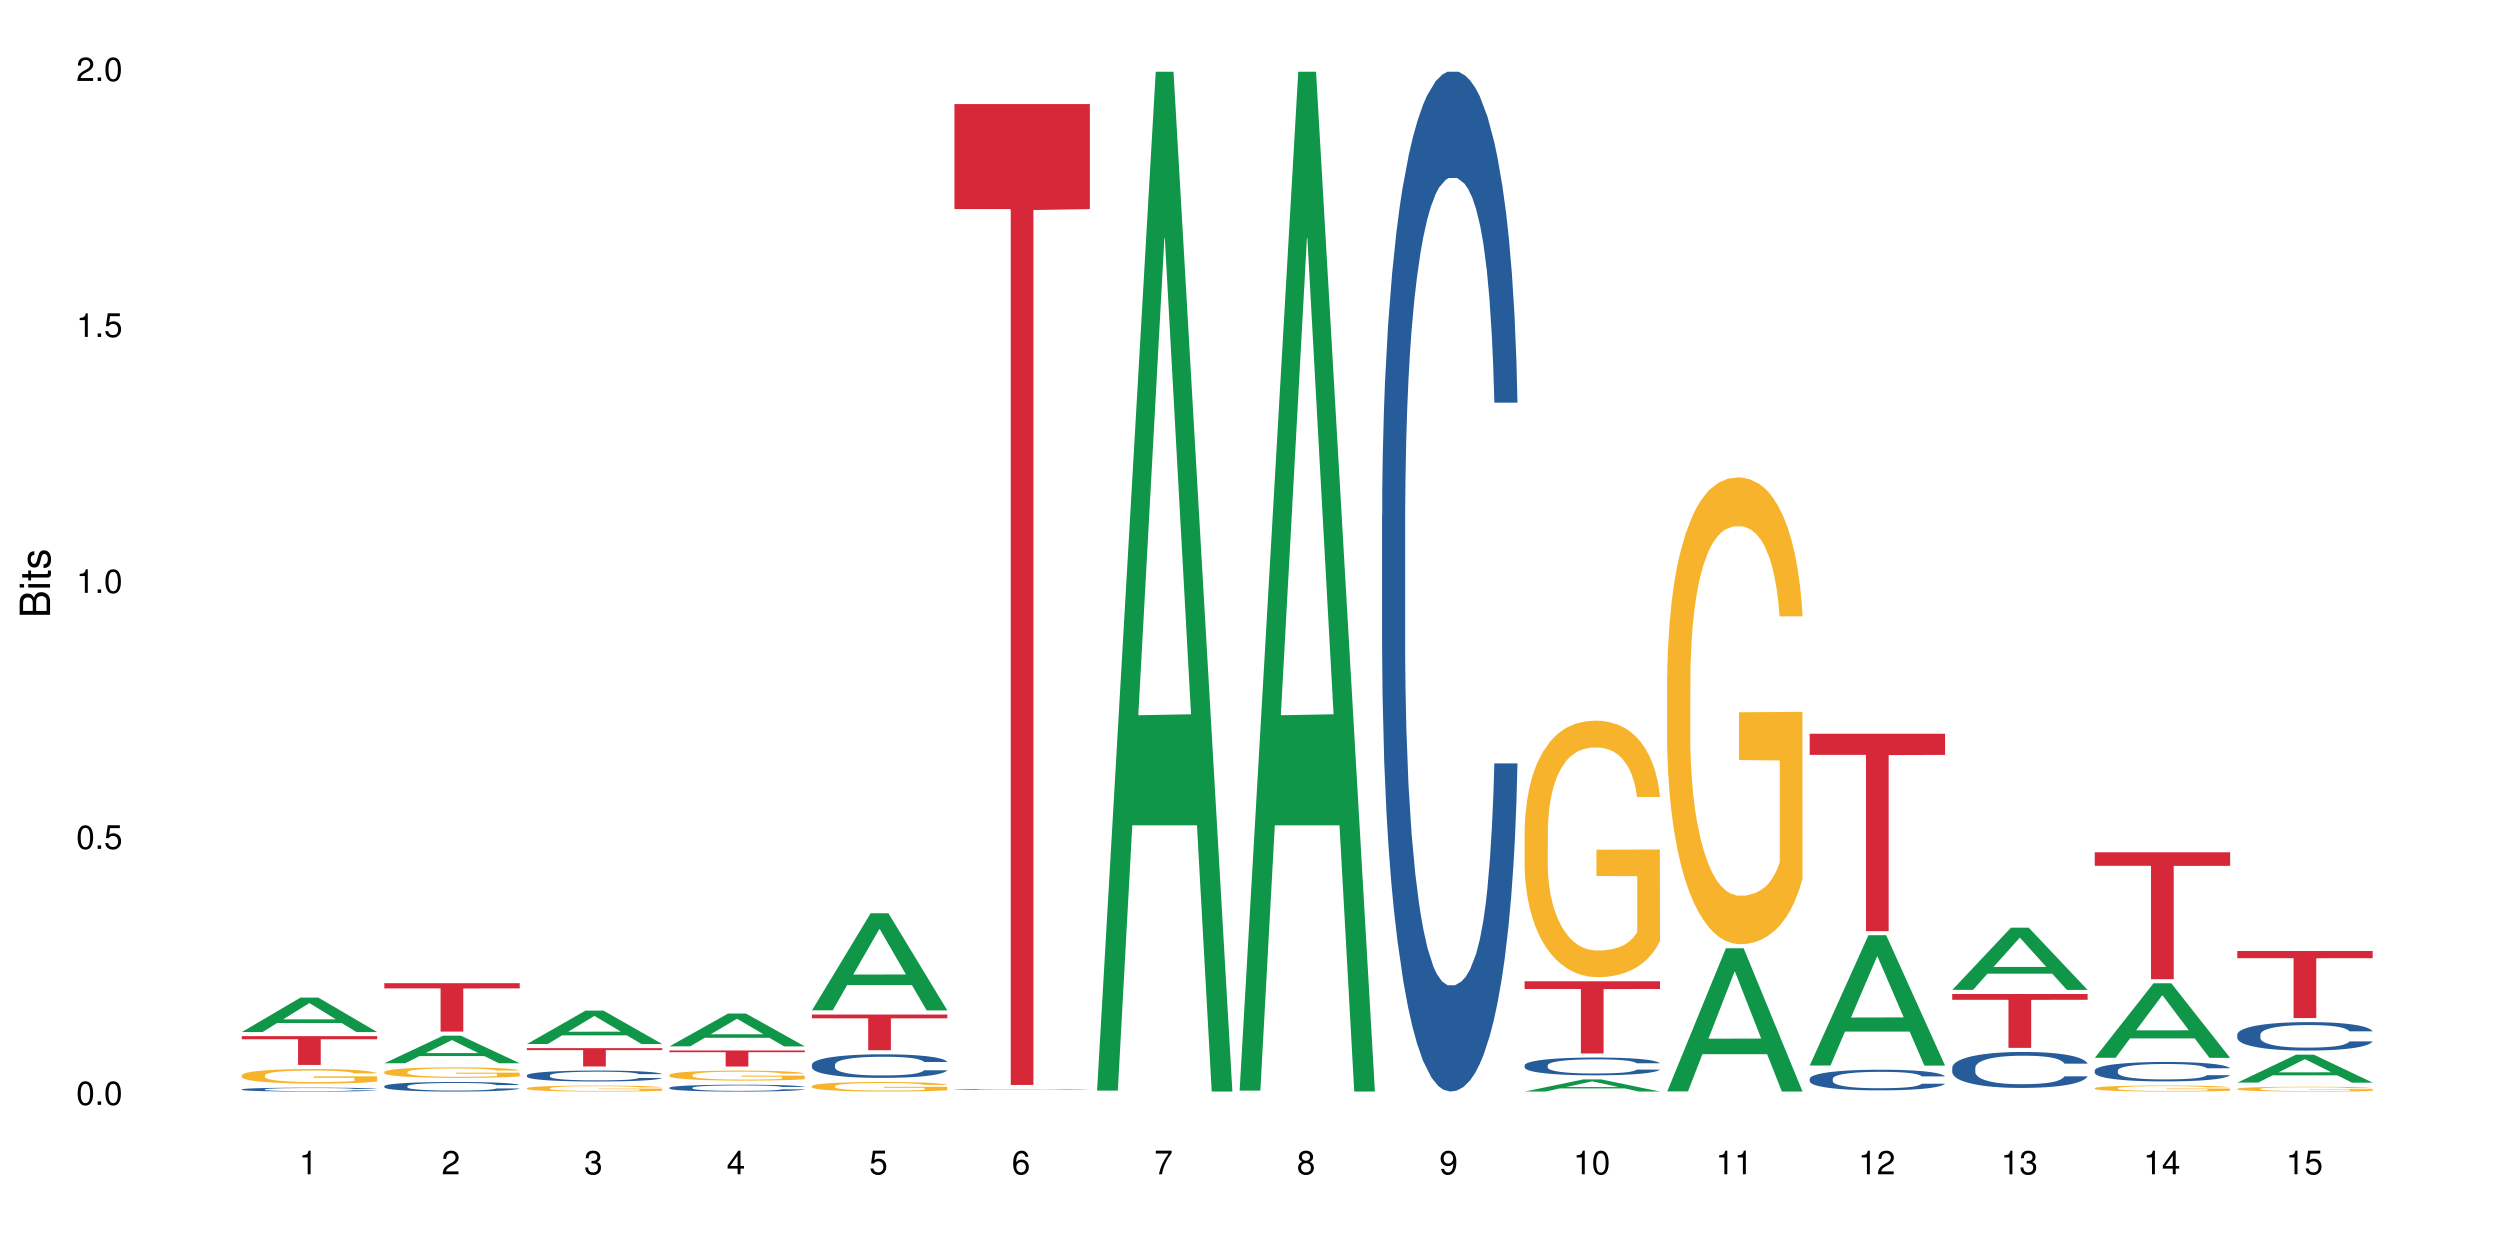 <?xml version="1.0" encoding="UTF-8"?>
<svg xmlns="http://www.w3.org/2000/svg" xmlns:xlink="http://www.w3.org/1999/xlink" width="720pt" height="360pt" viewBox="0 0 720 360" version="1.1">
<defs>
<g>
<symbol overflow="visible" id="glyph0-0">
<path style="stroke:none;" d=""/>
</symbol>
<symbol overflow="visible" id="glyph0-1">
<path style="stroke:none;" d="M 2.641 -6.797 C 2 -6.797 1.422 -6.531 1.078 -6.047 C 0.641 -5.453 0.406 -4.547 0.406 -3.297 C 0.406 -1 1.188 0.219 2.641 0.219 C 4.078 0.219 4.859 -1 4.859 -3.234 C 4.859 -4.562 4.656 -5.438 4.203 -6.047 C 3.844 -6.531 3.281 -6.797 2.641 -6.797 Z M 2.641 -6.047 C 3.547 -6.047 4 -5.125 4 -3.312 C 4 -1.375 3.562 -0.484 2.625 -0.484 C 1.734 -0.484 1.281 -1.422 1.281 -3.281 C 1.281 -5.141 1.734 -6.047 2.641 -6.047 Z M 2.641 -6.047 "/>
</symbol>
<symbol overflow="visible" id="glyph0-2">
<path style="stroke:none;" d="M 1.828 -1 L 0.828 -1 L 0.828 0 L 1.828 0 Z M 1.828 -1 "/>
</symbol>
<symbol overflow="visible" id="glyph0-3">
<path style="stroke:none;" d="M 4.562 -6.797 L 1.062 -6.797 L 0.547 -3.094 L 1.328 -3.094 C 1.719 -3.562 2.047 -3.734 2.578 -3.734 C 3.484 -3.734 4.062 -3.109 4.062 -2.094 C 4.062 -1.125 3.484 -0.531 2.578 -0.531 C 1.828 -0.531 1.375 -0.906 1.188 -1.672 L 0.328 -1.672 C 0.453 -1.109 0.547 -0.844 0.75 -0.594 C 1.125 -0.078 1.828 0.219 2.594 0.219 C 3.969 0.219 4.922 -0.781 4.922 -2.219 C 4.922 -3.562 4.031 -4.484 2.719 -4.484 C 2.25 -4.484 1.859 -4.359 1.469 -4.062 L 1.734 -5.969 L 4.562 -5.969 Z M 4.562 -6.797 "/>
</symbol>
<symbol overflow="visible" id="glyph0-4">
<path style="stroke:none;" d="M 2.484 -4.844 L 2.484 0 L 3.328 0 L 3.328 -6.797 L 2.766 -6.797 C 2.469 -5.75 2.281 -5.609 0.984 -5.453 L 0.984 -4.844 Z M 2.484 -4.844 "/>
</symbol>
<symbol overflow="visible" id="glyph0-5">
<path style="stroke:none;" d="M 4.859 -0.828 L 1.281 -0.828 C 1.359 -1.391 1.672 -1.75 2.5 -2.234 L 3.469 -2.75 C 4.406 -3.266 4.906 -3.969 4.906 -4.812 C 4.906 -5.375 4.672 -5.906 4.266 -6.266 C 3.859 -6.625 3.375 -6.797 2.719 -6.797 C 1.859 -6.797 1.219 -6.5 0.844 -5.922 C 0.609 -5.562 0.5 -5.125 0.484 -4.438 L 1.328 -4.438 C 1.359 -4.906 1.406 -5.188 1.531 -5.406 C 1.75 -5.812 2.188 -6.062 2.703 -6.062 C 3.469 -6.062 4.031 -5.516 4.031 -4.781 C 4.031 -4.25 3.719 -3.797 3.125 -3.438 L 2.234 -2.938 C 0.812 -2.141 0.406 -1.5 0.328 0 L 4.859 0 Z M 4.859 -0.828 "/>
</symbol>
<symbol overflow="visible" id="glyph0-6">
<path style="stroke:none;" d="M 2.125 -3.125 L 2.578 -3.125 C 3.516 -3.125 3.984 -2.703 3.984 -1.891 C 3.984 -1.031 3.469 -0.531 2.578 -0.531 C 1.656 -0.531 1.203 -0.984 1.156 -1.969 L 0.312 -1.969 C 0.344 -1.422 0.438 -1.078 0.609 -0.766 C 0.953 -0.109 1.625 0.219 2.547 0.219 C 3.953 0.219 4.859 -0.609 4.859 -1.906 C 4.859 -2.766 4.516 -3.25 3.703 -3.516 C 4.344 -3.766 4.656 -4.25 4.656 -4.938 C 4.656 -6.109 3.875 -6.797 2.578 -6.797 C 1.203 -6.797 0.484 -6.047 0.453 -4.609 L 1.297 -4.609 C 1.312 -5.016 1.344 -5.25 1.453 -5.453 C 1.641 -5.828 2.062 -6.062 2.594 -6.062 C 3.344 -6.062 3.797 -5.625 3.797 -4.906 C 3.797 -4.422 3.609 -4.141 3.25 -3.984 C 3.016 -3.891 2.719 -3.844 2.125 -3.844 Z M 2.125 -3.125 "/>
</symbol>
<symbol overflow="visible" id="glyph0-7">
<path style="stroke:none;" d="M 3.141 -1.625 L 3.141 0 L 3.984 0 L 3.984 -1.625 L 4.984 -1.625 L 4.984 -2.391 L 3.984 -2.391 L 3.984 -6.797 L 3.359 -6.797 L 0.266 -2.516 L 0.266 -1.625 Z M 3.141 -2.391 L 1 -2.391 L 3.141 -5.359 Z M 3.141 -2.391 "/>
</symbol>
<symbol overflow="visible" id="glyph0-8">
<path style="stroke:none;" d="M 4.781 -5.031 C 4.609 -6.141 3.891 -6.797 2.844 -6.797 C 2.094 -6.797 1.422 -6.438 1.031 -5.828 C 0.609 -5.172 0.406 -4.344 0.406 -3.094 C 0.406 -1.953 0.578 -1.234 0.984 -0.625 C 1.359 -0.078 1.953 0.219 2.703 0.219 C 3.984 0.219 4.922 -0.734 4.922 -2.078 C 4.922 -3.344 4.062 -4.234 2.844 -4.234 C 2.172 -4.234 1.641 -3.969 1.281 -3.469 C 1.281 -5.125 1.828 -6.047 2.797 -6.047 C 3.391 -6.047 3.797 -5.672 3.938 -5.031 Z M 2.734 -3.484 C 3.547 -3.484 4.062 -2.922 4.062 -2 C 4.062 -1.156 3.484 -0.531 2.703 -0.531 C 1.922 -0.531 1.328 -1.188 1.328 -2.047 C 1.328 -2.891 1.906 -3.484 2.734 -3.484 Z M 2.734 -3.484 "/>
</symbol>
<symbol overflow="visible" id="glyph0-9">
<path style="stroke:none;" d="M 4.984 -6.797 L 0.438 -6.797 L 0.438 -5.969 L 4.109 -5.969 C 2.5 -3.656 1.828 -2.234 1.328 0 L 2.219 0 C 2.594 -2.172 3.453 -4.047 4.984 -6.094 Z M 4.984 -6.797 "/>
</symbol>
<symbol overflow="visible" id="glyph0-10">
<path style="stroke:none;" d="M 3.75 -3.578 C 4.453 -4 4.688 -4.344 4.688 -4.984 C 4.688 -6.047 3.844 -6.797 2.641 -6.797 C 1.438 -6.797 0.594 -6.047 0.594 -4.984 C 0.594 -4.359 0.828 -4.016 1.516 -3.578 C 0.734 -3.203 0.359 -2.641 0.359 -1.891 C 0.359 -0.641 1.297 0.219 2.641 0.219 C 3.984 0.219 4.922 -0.641 4.922 -1.875 C 4.922 -2.641 4.531 -3.203 3.75 -3.578 Z M 2.641 -6.047 C 3.359 -6.047 3.812 -5.625 3.812 -4.969 C 3.812 -4.344 3.344 -3.922 2.641 -3.922 C 1.922 -3.922 1.453 -4.344 1.453 -4.984 C 1.453 -5.625 1.922 -6.047 2.641 -6.047 Z M 2.641 -3.203 C 3.484 -3.203 4.062 -2.672 4.062 -1.875 C 4.062 -1.062 3.484 -0.531 2.625 -0.531 C 1.797 -0.531 1.219 -1.078 1.219 -1.875 C 1.219 -2.672 1.797 -3.203 2.641 -3.203 Z M 2.641 -3.203 "/>
</symbol>
<symbol overflow="visible" id="glyph0-11">
<path style="stroke:none;" d="M 0.516 -1.547 C 0.672 -0.438 1.406 0.219 2.438 0.219 C 3.188 0.219 3.859 -0.141 4.266 -0.75 C 4.688 -1.406 4.891 -2.25 4.891 -3.484 C 4.891 -4.625 4.703 -5.359 4.312 -5.953 C 3.938 -6.5 3.344 -6.797 2.594 -6.797 C 1.297 -6.797 0.359 -5.844 0.359 -4.516 C 0.359 -3.25 1.234 -2.344 2.453 -2.344 C 3.094 -2.344 3.562 -2.578 4.016 -3.109 C 4 -1.453 3.469 -0.531 2.5 -0.531 C 1.906 -0.531 1.484 -0.906 1.359 -1.547 Z M 2.578 -6.062 C 3.375 -6.062 3.969 -5.406 3.969 -4.531 C 3.969 -3.688 3.375 -3.094 2.547 -3.094 C 1.734 -3.094 1.234 -3.672 1.234 -4.578 C 1.234 -5.438 1.797 -6.062 2.578 -6.062 Z M 2.578 -6.062 "/>
</symbol>
<symbol overflow="visible" id="glyph1-0">
<path style="stroke:none;" d=""/>
</symbol>
<symbol overflow="visible" id="glyph1-1">
<path style="stroke:none;" d="M 0 -0.953 L 0 -4.891 C 0 -5.719 -0.234 -6.344 -0.734 -6.797 C -1.188 -7.234 -1.812 -7.469 -2.5 -7.469 C -3.547 -7.469 -4.188 -7 -4.625 -5.875 C -4.984 -6.672 -5.641 -7.094 -6.531 -7.094 C -7.156 -7.094 -7.734 -6.859 -8.141 -6.391 C -8.562 -5.938 -8.75 -5.344 -8.75 -4.5 L -8.75 -0.953 Z M -4.984 -2.062 L -7.766 -2.062 L -7.766 -4.219 C -7.766 -4.844 -7.688 -5.203 -7.453 -5.5 C -7.219 -5.812 -6.859 -5.969 -6.375 -5.969 C -5.906 -5.969 -5.531 -5.812 -5.297 -5.5 C -5.062 -5.203 -4.984 -4.844 -4.984 -4.219 Z M -0.984 -2.062 L -4 -2.062 L -4 -4.781 C -4 -5.328 -3.859 -5.688 -3.578 -5.953 C -3.297 -6.219 -2.922 -6.359 -2.484 -6.359 C -2.062 -6.359 -1.688 -6.219 -1.406 -5.953 C -1.109 -5.688 -0.984 -5.328 -0.984 -4.781 Z M -0.984 -2.062 "/>
</symbol>
<symbol overflow="visible" id="glyph1-2">
<path style="stroke:none;" d="M -6.281 -1.797 L -6.281 -0.797 L 0 -0.797 L 0 -1.797 Z M -8.75 -1.797 L -8.75 -0.797 L -7.484 -0.797 L -7.484 -1.797 Z M -8.75 -1.797 "/>
</symbol>
<symbol overflow="visible" id="glyph1-3">
<path style="stroke:none;" d="M -6.281 -3.047 L -6.281 -2.016 L -8.016 -2.016 L -8.016 -1.016 L -6.281 -1.016 L -6.281 -0.172 L -5.469 -0.172 L -5.469 -1.016 L -0.719 -1.016 C -0.078 -1.016 0.281 -1.453 0.281 -2.234 C 0.281 -2.469 0.25 -2.719 0.188 -3.047 L -0.641 -3.047 C -0.609 -2.922 -0.594 -2.766 -0.594 -2.562 C -0.594 -2.141 -0.719 -2.016 -1.156 -2.016 L -5.469 -2.016 L -5.469 -3.047 Z M -6.281 -3.047 "/>
</symbol>
<symbol overflow="visible" id="glyph1-4">
<path style="stroke:none;" d="M -4.531 -5.25 C -5.766 -5.25 -6.469 -4.422 -6.469 -2.969 C -6.469 -1.516 -5.719 -0.562 -4.547 -0.562 C -3.562 -0.562 -3.094 -1.062 -2.734 -2.562 L -2.516 -3.484 C -2.344 -4.188 -2.094 -4.469 -1.625 -4.469 C -1.047 -4.469 -0.641 -3.875 -0.641 -3 C -0.641 -2.453 -0.797 -2 -1.062 -1.75 C -1.25 -1.594 -1.422 -1.531 -1.875 -1.469 L -1.875 -0.406 C -0.422 -0.453 0.281 -1.266 0.281 -2.922 C 0.281 -4.5 -0.5 -5.516 -1.719 -5.516 C -2.656 -5.516 -3.172 -4.984 -3.469 -3.734 L -3.703 -2.766 C -3.891 -1.953 -4.156 -1.609 -4.594 -1.609 C -5.172 -1.609 -5.547 -2.125 -5.547 -2.938 C -5.547 -3.75 -5.203 -4.172 -4.531 -4.203 Z M -4.531 -5.25 "/>
</symbol>
</g>
</defs>
<g id="surface114665">
<rect x="0" y="0" width="720" height="360" style="fill:rgb(100%,100%,100%);fill-opacity:1;stroke:none;"/>
<path style=" stroke:none;fill-rule:nonzero;fill:rgb(6.275%,58.824%,28.235%);fill-opacity:1;" d="M 69.629 297.227 L 69.672 297.215 L 86.547 287.305 L 91.672 287.305 L 108.629 297.234 L 102.668 297.234 L 98.418 294.641 L 79.797 294.641 L 75.629 297.227 L 69.629 297.227 L 81.586 293.57 L 96.711 293.562 L 89.172 288.926 L 89.086 288.918 L 89.004 288.945 L 81.547 293.562 L 81.586 293.57 Z M 69.629 297.227 "/>
<path style=" stroke:none;fill-rule:nonzero;fill:rgb(14.51%,36.078%,60%);fill-opacity:1;" d="M 69.629 313.734 L 69.676 313.734 L 69.676 313.707 L 69.82 313.668 L 70.152 313.621 L 70.484 313.586 L 71.34 313.523 L 72.531 313.465 L 73.766 313.422 L 74.672 313.395 L 75.48 313.375 L 77.332 313.336 L 78.523 313.316 L 79.809 313.297 L 81.375 313.281 L 82.52 313.27 L 85.086 313.254 L 86.988 313.246 L 88.461 313.242 L 91.648 313.242 L 93.551 313.246 L 94.93 313.254 L 96.453 313.262 L 97.738 313.27 L 99.973 313.293 L 101.969 313.32 L 102.871 313.34 L 104.301 313.371 L 105.395 313.402 L 106.156 313.43 L 107.012 313.465 L 107.77 313.512 L 108.344 313.566 L 108.629 313.609 L 101.969 313.609 L 101.637 313.566 L 101.258 313.535 L 100.543 313.492 L 99.828 313.465 L 98.832 313.434 L 97.926 313.414 L 96.691 313.395 L 95.598 313.383 L 94.453 313.375 L 93.359 313.367 L 91.27 313.359 L 88.844 313.359 L 87.938 313.363 L 86.086 313.371 L 85.086 313.379 L 83.66 313.395 L 82.66 313.406 L 81.473 313.426 L 80.664 313.445 L 79.664 313.473 L 78.949 313.496 L 78.141 313.527 L 77.668 313.555 L 77.238 313.582 L 76.859 313.617 L 76.574 313.652 L 76.383 313.691 L 76.289 313.73 L 76.289 313.887 L 76.383 313.926 L 76.621 313.969 L 77.238 314.031 L 78.141 314.086 L 79.188 314.129 L 80.188 314.16 L 80.758 314.176 L 81.52 314.191 L 82.707 314.211 L 84.422 314.234 L 85.418 314.242 L 86.941 314.25 L 88.512 314.254 L 90.602 314.254 L 92.457 314.25 L 93.695 314.242 L 94.977 314.234 L 96.738 314.219 L 97.832 314.203 L 98.781 314.184 L 99.496 314.164 L 99.973 314.145 L 100.684 314.113 L 101.258 314.078 L 101.684 314.043 L 101.969 314.008 L 108.629 314.008 L 108.344 314.051 L 107.914 314.09 L 107.484 314.121 L 106.82 314.156 L 106.059 314.188 L 104.965 314.223 L 104.062 314.246 L 102.871 314.273 L 101.777 314.293 L 100.59 314.309 L 98.832 314.332 L 97.688 314.34 L 96.453 314.352 L 94.977 314.359 L 93.125 314.367 L 91.125 314.371 L 89.27 314.371 L 87.273 314.367 L 85.801 314.363 L 83.848 314.355 L 81.426 314.336 L 79.664 314.316 L 78.285 314.297 L 77.098 314.277 L 75.766 314.25 L 74.051 314.203 L 73.008 314.168 L 72.293 314.141 L 71.484 314.102 L 70.914 314.062 L 70.246 314.008 L 69.773 313.934 L 69.629 313.875 Z M 69.629 313.734 "/>
<path style=" stroke:none;fill-rule:nonzero;fill:rgb(96.863%,70.196%,16.863%);fill-opacity:1;" d="M 69.629 309.672 L 69.676 309.668 L 69.676 309.59 L 69.867 309.418 L 70.344 309.18 L 70.961 308.984 L 71.625 308.832 L 72.055 308.754 L 72.77 308.637 L 73.387 308.555 L 74.957 308.383 L 76.953 308.223 L 78.047 308.152 L 79.285 308.086 L 81.043 308.016 L 81.852 307.988 L 84.324 307.926 L 87.133 307.887 L 90.223 307.875 L 91.648 307.879 L 93.598 307.895 L 96.262 307.938 L 97.785 307.977 L 98.973 308.016 L 100.211 308.062 L 101.73 308.141 L 103.16 308.23 L 104.301 308.324 L 105.441 308.438 L 106.391 308.562 L 107.199 308.695 L 107.914 308.855 L 108.344 308.988 L 108.629 309.125 L 102.016 309.125 L 101.637 308.988 L 101.207 308.887 L 100.496 308.762 L 99.781 308.668 L 99.066 308.594 L 97.738 308.496 L 96.594 308.434 L 95.168 308.383 L 93.789 308.348 L 92.219 308.324 L 91.27 308.316 L 88.746 308.316 L 86.465 308.344 L 85.133 308.375 L 84.184 308.406 L 82.852 308.461 L 82.043 308.508 L 81.566 308.539 L 80.141 308.656 L 79.188 308.766 L 78.664 308.836 L 78 308.949 L 77.523 309.055 L 77 309.207 L 76.715 309.32 L 76.336 309.582 L 76.289 310.27 L 76.43 310.414 L 76.715 310.574 L 77.098 310.711 L 77.668 310.855 L 78.238 310.965 L 79.234 311.117 L 80.094 311.215 L 80.758 311.281 L 82.043 311.383 L 82.566 311.418 L 83.801 311.488 L 85.086 311.539 L 86.656 311.586 L 87.844 311.609 L 89.746 311.629 L 92.172 311.629 L 95.027 311.605 L 96.832 311.574 L 98.07 311.543 L 98.879 311.516 L 99.875 311.477 L 100.59 311.438 L 101.258 311.395 L 102.062 311.328 L 102.062 310.414 L 90.316 310.41 L 90.316 309.984 L 108.578 309.98 L 108.629 311.477 L 107.629 311.578 L 106.391 311.676 L 105.203 311.754 L 103.965 311.82 L 102.207 311.891 L 100.781 311.938 L 98.594 311.992 L 96.594 312.027 L 94.504 312.047 L 92.648 312.059 L 90.461 312.062 L 88.512 312.055 L 86.418 312.035 L 84.754 312.004 L 83.23 311.965 L 81.711 311.914 L 79.809 311.836 L 78.57 311.77 L 77.285 311.688 L 76.004 311.594 L 74.859 311.492 L 74.102 311.41 L 73.34 311.316 L 72.531 311.203 L 71.77 311.074 L 71.199 310.953 L 70.676 310.82 L 70.297 310.695 L 69.914 310.523 L 69.723 310.387 L 69.629 310.266 Z M 69.629 309.672 "/>
<path style=" stroke:none;fill-rule:nonzero;fill:rgb(83.922%,15.686%,22.353%);fill-opacity:1;" d="M 69.629 298.414 L 108.629 298.414 L 108.629 299.301 L 92.375 299.309 L 92.375 306.695 L 85.836 306.695 L 85.836 299.316 L 85.742 299.301 L 69.629 299.301 Z M 69.629 298.414 "/>
<path style=" stroke:none;fill-rule:nonzero;fill:rgb(6.275%,58.824%,28.235%);fill-opacity:1;" d="M 110.68 306.215 L 110.723 306.207 L 127.598 298.281 L 132.719 298.281 L 149.68 306.223 L 143.719 306.223 L 139.469 304.148 L 120.848 304.148 L 116.68 306.215 L 110.68 306.215 L 122.637 303.289 L 137.762 303.281 L 130.223 299.578 L 130.137 299.57 L 130.055 299.594 L 122.598 303.281 L 122.637 303.289 Z M 110.68 306.215 "/>
<path style=" stroke:none;fill-rule:nonzero;fill:rgb(14.51%,36.078%,60%);fill-opacity:1;" d="M 110.68 312.812 L 110.727 312.809 L 110.727 312.75 L 110.871 312.652 L 111.203 312.531 L 111.535 312.449 L 112.391 312.301 L 113.582 312.156 L 114.816 312.043 L 115.723 311.98 L 116.531 311.93 L 118.383 311.836 L 119.574 311.785 L 120.859 311.742 L 122.426 311.703 L 123.57 311.676 L 126.137 311.637 L 128.039 311.617 L 129.512 311.609 L 132.699 311.609 L 134.602 311.621 L 135.98 311.633 L 137.504 311.652 L 138.789 311.676 L 141.023 311.73 L 143.02 311.801 L 143.922 311.844 L 145.352 311.922 L 146.445 311.996 L 147.207 312.062 L 148.062 312.156 L 148.82 312.27 L 149.395 312.398 L 149.68 312.508 L 143.02 312.508 L 142.688 312.406 L 142.305 312.328 L 141.594 312.223 L 140.879 312.148 L 139.883 312.078 L 138.977 312.027 L 137.742 311.98 L 136.648 311.949 L 135.504 311.93 L 134.41 311.914 L 132.32 311.898 L 129.895 311.898 L 128.988 311.902 L 127.137 311.922 L 126.137 311.941 L 124.711 311.977 L 123.711 312.008 L 122.523 312.059 L 121.715 312.102 L 120.715 312.168 L 120 312.227 L 119.191 312.309 L 118.719 312.371 L 118.289 312.441 L 117.91 312.527 L 117.625 312.613 L 117.434 312.707 L 117.34 312.797 L 117.34 313.191 L 117.434 313.281 L 117.672 313.387 L 118.289 313.539 L 119.191 313.676 L 120.238 313.781 L 121.238 313.855 L 121.809 313.891 L 122.57 313.93 L 123.758 313.98 L 125.473 314.031 L 126.469 314.055 L 127.992 314.074 L 129.562 314.082 L 131.652 314.082 L 133.508 314.074 L 134.746 314.059 L 136.027 314.039 L 137.789 313.996 L 138.883 313.957 L 139.832 313.91 L 140.547 313.859 L 141.023 313.82 L 141.734 313.742 L 142.305 313.656 L 142.734 313.566 L 143.02 313.484 L 149.68 313.484 L 149.395 313.582 L 148.965 313.684 L 148.535 313.754 L 147.871 313.844 L 147.109 313.922 L 146.016 314.012 L 145.113 314.066 L 143.922 314.133 L 142.828 314.18 L 141.641 314.223 L 139.883 314.273 L 138.738 314.297 L 137.504 314.32 L 136.027 314.34 L 134.176 314.359 L 132.176 314.367 L 130.32 314.371 L 128.324 314.367 L 126.852 314.355 L 124.898 314.332 L 122.473 314.289 L 120.715 314.238 L 119.336 314.191 L 118.148 314.141 L 116.816 314.074 L 115.102 313.961 L 114.059 313.875 L 113.344 313.805 L 112.535 313.707 L 111.965 313.617 L 111.297 313.477 L 110.824 313.297 L 110.68 313.16 Z M 110.68 312.812 "/>
<path style=" stroke:none;fill-rule:nonzero;fill:rgb(96.863%,70.196%,16.863%);fill-opacity:1;" d="M 110.68 308.699 L 110.727 308.695 L 110.727 308.641 L 110.918 308.516 L 111.395 308.344 L 112.012 308.203 L 112.676 308.094 L 113.105 308.035 L 113.82 307.953 L 114.438 307.891 L 116.008 307.766 L 118.004 307.648 L 119.098 307.602 L 120.336 307.555 L 122.094 307.5 L 122.902 307.48 L 125.375 307.438 L 128.18 307.41 L 131.273 307.402 L 132.699 307.402 L 134.648 307.414 L 137.312 307.445 L 138.836 307.473 L 140.023 307.5 L 141.262 307.535 L 142.781 307.59 L 144.207 307.656 L 145.352 307.723 L 146.492 307.809 L 147.441 307.895 L 148.25 307.992 L 148.965 308.109 L 149.395 308.207 L 149.68 308.305 L 143.066 308.305 L 142.688 308.207 L 142.258 308.133 L 141.547 308.039 L 140.832 307.973 L 140.117 307.922 L 138.789 307.848 L 137.645 307.805 L 136.219 307.766 L 134.84 307.742 L 133.27 307.723 L 132.32 307.719 L 129.797 307.719 L 127.516 307.738 L 126.184 307.762 L 125.234 307.781 L 123.902 307.824 L 123.094 307.855 L 122.617 307.879 L 121.191 307.965 L 120.238 308.043 L 119.715 308.094 L 119.051 308.18 L 118.574 308.254 L 118.051 308.363 L 117.766 308.445 L 117.387 308.637 L 117.34 309.133 L 117.48 309.238 L 117.766 309.352 L 118.148 309.453 L 118.719 309.555 L 119.289 309.637 L 120.285 309.746 L 121.145 309.816 L 121.809 309.863 L 123.094 309.938 L 123.617 309.965 L 124.852 310.012 L 126.137 310.051 L 127.707 310.086 L 128.895 310.102 L 130.797 310.117 L 133.223 310.117 L 136.078 310.098 L 137.883 310.078 L 139.121 310.055 L 139.93 310.035 L 140.926 310.004 L 141.641 309.977 L 142.305 309.945 L 143.113 309.898 L 143.113 309.238 L 131.367 309.234 L 131.367 308.926 L 149.629 308.922 L 149.68 310.004 L 148.68 310.078 L 147.441 310.152 L 146.254 310.207 L 145.016 310.254 L 143.258 310.305 L 141.832 310.34 L 139.645 310.379 L 137.645 310.402 L 135.555 310.418 L 133.699 310.43 L 131.512 310.43 L 129.562 310.426 L 127.469 310.41 L 125.805 310.387 L 124.281 310.359 L 122.762 310.324 L 120.859 310.266 L 119.621 310.219 L 118.336 310.16 L 117.055 310.09 L 115.91 310.016 L 115.152 309.957 L 114.391 309.891 L 113.582 309.809 L 112.82 309.715 L 112.25 309.629 L 111.727 309.531 L 111.348 309.441 L 110.965 309.316 L 110.773 309.215 L 110.68 309.129 Z M 110.68 308.699 "/>
<path style=" stroke:none;fill-rule:nonzero;fill:rgb(83.922%,15.686%,22.353%);fill-opacity:1;" d="M 110.68 283.168 L 149.68 283.168 L 149.68 284.66 L 133.426 284.672 L 133.426 297.102 L 126.887 297.102 L 126.887 284.684 L 126.793 284.66 L 110.68 284.66 Z M 110.68 283.168 "/>
<path style=" stroke:none;fill-rule:nonzero;fill:rgb(6.275%,58.824%,28.235%);fill-opacity:1;" d="M 151.73 300.68 L 151.773 300.672 L 168.648 291.047 L 173.77 291.047 L 190.73 300.691 L 184.77 300.691 L 180.52 298.172 L 161.898 298.172 L 157.73 300.68 L 151.73 300.68 L 163.688 297.133 L 178.812 297.125 L 171.27 292.625 L 171.188 292.613 L 171.105 292.641 L 163.648 297.125 L 163.688 297.133 Z M 151.73 300.68 "/>
<path style=" stroke:none;fill-rule:nonzero;fill:rgb(14.51%,36.078%,60%);fill-opacity:1;" d="M 151.73 309.691 L 151.777 309.688 L 151.777 309.621 L 151.922 309.512 L 152.254 309.371 L 152.586 309.277 L 153.441 309.109 L 154.633 308.945 L 155.867 308.816 L 156.773 308.742 L 157.582 308.684 L 159.434 308.578 L 160.625 308.523 L 161.91 308.477 L 163.477 308.426 L 164.617 308.398 L 167.188 308.352 L 169.09 308.332 L 170.562 308.32 L 173.75 308.32 L 175.652 308.332 L 177.031 308.348 L 178.555 308.371 L 179.84 308.398 L 182.074 308.461 L 184.07 308.539 L 184.973 308.586 L 186.402 308.676 L 187.496 308.762 L 188.254 308.836 L 189.113 308.945 L 189.871 309.074 L 190.445 309.219 L 190.73 309.344 L 184.07 309.344 L 183.738 309.23 L 183.355 309.141 L 182.645 309.023 L 181.93 308.938 L 180.934 308.855 L 180.027 308.801 L 178.793 308.746 L 177.699 308.711 L 176.555 308.684 L 175.461 308.668 L 173.371 308.648 L 170.945 308.648 L 170.039 308.656 L 168.188 308.68 L 167.188 308.699 L 165.762 308.738 L 164.762 308.777 L 163.574 308.836 L 162.766 308.883 L 161.766 308.957 L 161.051 309.023 L 160.242 309.121 L 159.77 309.191 L 159.34 309.273 L 158.961 309.367 L 158.676 309.469 L 158.484 309.574 L 158.391 309.68 L 158.391 310.125 L 158.484 310.227 L 158.723 310.348 L 159.34 310.523 L 160.242 310.676 L 161.289 310.797 L 162.289 310.883 L 162.859 310.926 L 163.621 310.969 L 164.809 311.027 L 166.52 311.086 L 167.52 311.109 L 169.043 311.133 L 170.613 311.145 L 172.703 311.145 L 174.559 311.133 L 175.797 311.117 L 177.078 311.094 L 178.84 311.047 L 179.934 311 L 180.883 310.945 L 181.598 310.891 L 182.074 310.844 L 182.785 310.754 L 183.355 310.656 L 183.785 310.555 L 184.07 310.457 L 190.73 310.457 L 190.445 310.574 L 190.016 310.684 L 189.586 310.77 L 188.922 310.871 L 188.16 310.957 L 187.066 311.059 L 186.164 311.125 L 184.973 311.199 L 183.879 311.254 L 182.691 311.301 L 180.934 311.359 L 179.789 311.387 L 178.555 311.414 L 177.078 311.438 L 175.227 311.457 L 173.227 311.469 L 171.371 311.473 L 169.375 311.465 L 167.902 311.453 L 165.949 311.43 L 163.523 311.375 L 161.766 311.32 L 160.387 311.266 L 159.199 311.211 L 157.867 311.133 L 156.152 311.004 L 155.105 310.906 L 154.395 310.828 L 153.586 310.715 L 153.016 310.613 L 152.348 310.453 L 151.875 310.246 L 151.73 310.09 Z M 151.73 309.691 "/>
<path style=" stroke:none;fill-rule:nonzero;fill:rgb(96.863%,70.196%,16.863%);fill-opacity:1;" d="M 151.73 313.387 L 151.777 313.387 L 151.777 313.355 L 151.969 313.285 L 152.445 313.188 L 153.062 313.105 L 153.727 313.043 L 154.156 313.012 L 154.871 312.965 L 155.488 312.93 L 157.059 312.859 L 159.055 312.793 L 160.148 312.766 L 161.387 312.738 L 163.145 312.707 L 163.953 312.695 L 166.426 312.672 L 169.23 312.656 L 172.324 312.652 L 173.75 312.652 L 175.699 312.66 L 178.363 312.676 L 179.887 312.691 L 181.074 312.707 L 182.312 312.727 L 183.832 312.758 L 185.258 312.797 L 186.402 312.836 L 187.543 312.883 L 188.492 312.934 L 189.301 312.988 L 190.016 313.055 L 190.445 313.109 L 190.73 313.164 L 184.117 313.164 L 183.738 313.109 L 183.309 313.066 L 182.598 313.012 L 181.883 312.977 L 181.168 312.945 L 179.84 312.906 L 178.695 312.879 L 177.27 312.859 L 175.891 312.844 L 174.32 312.836 L 173.371 312.832 L 170.848 312.832 L 168.566 312.844 L 167.234 312.855 L 166.285 312.867 L 164.953 312.891 L 164.145 312.91 L 163.668 312.922 L 162.242 312.973 L 161.289 313.016 L 160.766 313.047 L 160.102 313.094 L 159.625 313.133 L 159.102 313.199 L 158.816 313.246 L 158.438 313.352 L 158.391 313.633 L 158.531 313.695 L 158.816 313.758 L 159.199 313.816 L 159.77 313.875 L 160.34 313.918 L 161.336 313.98 L 162.195 314.023 L 162.859 314.047 L 164.145 314.09 L 164.668 314.105 L 165.902 314.133 L 167.188 314.156 L 168.758 314.176 L 169.945 314.184 L 171.848 314.191 L 174.273 314.191 L 177.129 314.184 L 178.934 314.168 L 180.172 314.156 L 180.98 314.145 L 181.977 314.129 L 182.691 314.113 L 183.355 314.098 L 184.164 314.07 L 184.164 313.695 L 172.418 313.691 L 172.418 313.516 L 190.68 313.516 L 190.73 314.129 L 189.73 314.172 L 188.492 314.211 L 187.305 314.242 L 186.066 314.27 L 184.309 314.301 L 182.883 314.32 L 180.695 314.34 L 178.695 314.355 L 176.605 314.363 L 174.75 314.367 L 172.562 314.371 L 170.613 314.367 L 168.52 314.359 L 166.855 314.344 L 165.332 314.328 L 163.812 314.309 L 161.91 314.277 L 160.672 314.25 L 159.387 314.215 L 158.105 314.176 L 156.961 314.137 L 156.203 314.102 L 155.441 314.062 L 154.633 314.016 L 153.871 313.965 L 153.301 313.914 L 152.777 313.859 L 152.398 313.809 L 152.016 313.738 L 151.824 313.68 L 151.73 313.633 Z M 151.73 313.387 "/>
<path style=" stroke:none;fill-rule:nonzero;fill:rgb(83.922%,15.686%,22.353%);fill-opacity:1;" d="M 151.73 301.871 L 190.73 301.871 L 190.73 302.434 L 174.477 302.438 L 174.477 307.141 L 167.938 307.141 L 167.938 302.445 L 167.84 302.434 L 151.73 302.434 Z M 151.73 301.871 "/>
<path style=" stroke:none;fill-rule:nonzero;fill:rgb(6.275%,58.824%,28.235%);fill-opacity:1;" d="M 192.781 301.352 L 192.824 301.344 L 209.695 291.895 L 214.82 291.895 L 231.781 301.359 L 225.82 301.359 L 221.57 298.891 L 202.949 298.891 L 198.781 301.352 L 192.781 301.352 L 204.738 297.867 L 219.863 297.859 L 212.32 293.441 L 212.238 293.434 L 212.156 293.457 L 204.699 297.859 L 204.738 297.867 Z M 192.781 301.352 "/>
<path style=" stroke:none;fill-rule:nonzero;fill:rgb(14.51%,36.078%,60%);fill-opacity:1;" d="M 192.781 313.254 L 192.828 313.254 L 192.828 313.211 L 192.973 313.141 L 193.305 313.055 L 193.637 312.996 L 194.492 312.891 L 195.684 312.785 L 196.918 312.707 L 197.824 312.66 L 198.633 312.625 L 200.484 312.559 L 201.676 312.523 L 202.957 312.492 L 204.527 312.461 L 205.668 312.441 L 208.238 312.414 L 210.141 312.402 L 211.613 312.395 L 214.801 312.395 L 216.703 312.402 L 218.082 312.414 L 219.605 312.426 L 220.887 312.441 L 223.125 312.484 L 225.121 312.535 L 226.023 312.562 L 227.453 312.617 L 228.547 312.672 L 229.305 312.719 L 230.164 312.785 L 230.922 312.867 L 231.496 312.961 L 231.781 313.035 L 225.121 313.035 L 224.789 312.965 L 224.406 312.91 L 223.695 312.836 L 222.98 312.781 L 221.984 312.73 L 221.078 312.695 L 219.844 312.66 L 218.75 312.641 L 217.605 312.625 L 216.512 312.613 L 214.422 312.602 L 211.996 312.602 L 211.09 312.605 L 209.238 312.621 L 208.238 312.633 L 206.812 312.656 L 205.812 312.68 L 204.625 312.719 L 203.816 312.746 L 202.816 312.797 L 202.102 312.836 L 201.293 312.895 L 200.82 312.941 L 200.391 312.992 L 200.012 313.051 L 199.727 313.113 L 199.535 313.18 L 199.441 313.246 L 199.441 313.527 L 199.535 313.59 L 199.773 313.668 L 200.391 313.777 L 201.293 313.871 L 202.34 313.949 L 203.34 314.004 L 203.91 314.027 L 204.672 314.055 L 205.859 314.094 L 207.57 314.129 L 208.57 314.145 L 210.094 314.156 L 211.664 314.164 L 213.754 314.164 L 215.609 314.156 L 216.848 314.148 L 218.129 314.133 L 219.891 314.105 L 220.984 314.074 L 221.934 314.039 L 222.648 314.008 L 223.125 313.977 L 223.836 313.922 L 224.406 313.859 L 224.836 313.797 L 225.121 313.734 L 231.781 313.734 L 231.496 313.809 L 231.066 313.879 L 230.637 313.93 L 229.973 313.992 L 229.211 314.051 L 228.117 314.113 L 227.215 314.152 L 226.023 314.199 L 224.93 314.234 L 223.742 314.266 L 221.984 314.301 L 220.84 314.316 L 219.605 314.336 L 218.129 314.348 L 216.277 314.363 L 214.277 314.367 L 212.422 314.371 L 210.426 314.367 L 208.953 314.359 L 207 314.344 L 204.574 314.312 L 202.816 314.277 L 201.438 314.242 L 200.25 314.207 L 198.918 314.156 L 197.203 314.078 L 196.156 314.016 L 195.445 313.965 L 194.637 313.895 L 194.066 313.832 L 193.398 313.73 L 192.926 313.605 L 192.781 313.504 Z M 192.781 313.254 "/>
<path style=" stroke:none;fill-rule:nonzero;fill:rgb(96.863%,70.196%,16.863%);fill-opacity:1;" d="M 192.781 309.57 L 192.828 309.566 L 192.828 309.516 L 193.02 309.395 L 193.496 309.234 L 194.113 309.098 L 194.777 308.992 L 195.207 308.938 L 195.922 308.859 L 196.539 308.801 L 198.109 308.684 L 200.105 308.57 L 201.199 308.523 L 202.438 308.48 L 204.195 308.43 L 205.004 308.41 L 207.477 308.371 L 210.281 308.344 L 213.375 308.336 L 214.801 308.336 L 216.75 308.348 L 219.414 308.379 L 220.938 308.402 L 222.125 308.43 L 223.363 308.465 L 224.883 308.516 L 226.309 308.578 L 227.453 308.645 L 228.594 308.723 L 229.543 308.805 L 230.352 308.898 L 231.066 309.008 L 231.496 309.102 L 231.781 309.191 L 225.168 309.191 L 224.789 309.102 L 224.359 309.031 L 223.648 308.941 L 222.934 308.879 L 222.219 308.828 L 220.887 308.762 L 219.746 308.719 L 218.32 308.684 L 216.941 308.66 L 215.371 308.645 L 214.422 308.637 L 211.898 308.637 L 209.617 308.656 L 208.285 308.676 L 207.336 308.699 L 206.004 308.738 L 205.195 308.77 L 204.719 308.789 L 203.293 308.871 L 202.34 308.945 L 201.816 308.996 L 201.152 309.074 L 200.676 309.145 L 200.152 309.25 L 199.867 309.328 L 199.488 309.508 L 199.441 309.98 L 199.582 310.082 L 199.867 310.191 L 200.25 310.285 L 200.82 310.387 L 201.391 310.461 L 202.387 310.562 L 203.246 310.633 L 203.91 310.676 L 205.195 310.75 L 205.719 310.773 L 206.953 310.82 L 208.238 310.855 L 209.809 310.887 L 210.996 310.902 L 212.898 310.918 L 215.324 310.918 L 218.18 310.902 L 219.984 310.879 L 221.223 310.859 L 222.031 310.84 L 223.027 310.812 L 223.742 310.785 L 224.406 310.758 L 225.215 310.711 L 225.215 310.082 L 213.469 310.078 L 213.469 309.785 L 231.73 309.781 L 231.781 310.812 L 230.781 310.883 L 229.543 310.949 L 228.355 311.004 L 227.117 311.047 L 225.359 311.098 L 223.934 311.129 L 221.746 311.168 L 219.746 311.191 L 217.656 311.207 L 215.801 311.215 L 213.613 311.215 L 211.664 311.211 L 209.57 311.195 L 207.906 311.176 L 206.383 311.148 L 204.859 311.113 L 202.957 311.059 L 201.723 311.016 L 200.438 310.957 L 199.152 310.895 L 198.012 310.82 L 197.25 310.766 L 196.492 310.703 L 195.684 310.625 L 194.922 310.535 L 194.352 310.453 L 193.828 310.359 L 193.445 310.273 L 193.066 310.156 L 192.875 310.062 L 192.781 309.98 Z M 192.781 309.57 "/>
<path style=" stroke:none;fill-rule:nonzero;fill:rgb(83.922%,15.686%,22.353%);fill-opacity:1;" d="M 192.781 302.539 L 231.781 302.539 L 231.781 303.035 L 215.527 303.039 L 215.527 307.156 L 208.988 307.156 L 208.988 303.043 L 208.891 303.035 L 192.781 303.035 Z M 192.781 302.539 "/>
<path style=" stroke:none;fill-rule:nonzero;fill:rgb(6.275%,58.824%,28.235%);fill-opacity:1;" d="M 233.832 290.969 L 233.875 290.941 L 250.746 263.02 L 255.871 263.02 L 272.832 290.996 L 266.871 290.996 L 262.621 283.691 L 244 283.691 L 239.832 290.969 L 233.832 290.969 L 245.789 280.672 L 260.914 280.645 L 253.371 267.59 L 253.289 267.566 L 253.207 267.645 L 245.75 280.645 L 245.789 280.672 Z M 233.832 290.969 "/>
<path style=" stroke:none;fill-rule:nonzero;fill:rgb(14.51%,36.078%,60%);fill-opacity:1;" d="M 233.832 306.598 L 233.879 306.59 L 233.879 306.441 L 234.023 306.207 L 234.355 305.906 L 234.688 305.703 L 235.543 305.336 L 236.734 304.984 L 237.969 304.711 L 238.875 304.551 L 239.684 304.426 L 241.535 304.195 L 242.727 304.078 L 244.008 303.973 L 245.578 303.867 L 246.719 303.805 L 249.289 303.707 L 251.191 303.66 L 252.664 303.645 L 255.852 303.645 L 257.754 303.668 L 259.133 303.699 L 260.656 303.75 L 261.938 303.805 L 264.176 303.941 L 266.172 304.113 L 267.074 304.215 L 268.504 304.406 L 269.598 304.594 L 270.355 304.754 L 271.215 304.984 L 271.973 305.262 L 272.543 305.578 L 272.832 305.848 L 266.172 305.848 L 265.84 305.598 L 265.457 305.406 L 264.746 305.152 L 264.031 304.973 L 263.031 304.793 L 262.129 304.672 L 260.895 304.555 L 259.801 304.48 L 258.656 304.426 L 257.562 304.387 L 255.473 304.352 L 253.047 304.352 L 252.141 304.363 L 250.289 304.414 L 249.289 304.457 L 247.863 304.543 L 246.863 304.625 L 245.676 304.746 L 244.867 304.852 L 243.867 305.016 L 243.152 305.156 L 242.344 305.363 L 241.871 305.516 L 241.441 305.691 L 241.062 305.895 L 240.777 306.113 L 240.586 306.344 L 240.492 306.566 L 240.492 307.527 L 240.586 307.75 L 240.824 308.012 L 241.441 308.391 L 242.344 308.719 L 243.391 308.98 L 244.391 309.164 L 244.961 309.254 L 245.723 309.352 L 246.91 309.477 L 248.621 309.598 L 249.621 309.648 L 251.145 309.699 L 252.711 309.723 L 254.805 309.723 L 256.66 309.699 L 257.898 309.668 L 259.18 309.617 L 260.941 309.512 L 262.035 309.414 L 262.984 309.297 L 263.699 309.176 L 264.176 309.078 L 264.887 308.887 L 265.457 308.676 L 265.887 308.457 L 266.172 308.246 L 272.832 308.246 L 272.543 308.496 L 272.117 308.738 L 271.688 308.918 L 271.023 309.133 L 270.262 309.328 L 269.168 309.543 L 268.266 309.688 L 267.074 309.84 L 265.98 309.961 L 264.793 310.066 L 263.031 310.188 L 261.891 310.25 L 260.656 310.309 L 259.18 310.355 L 257.324 310.398 L 255.328 310.426 L 253.473 310.43 L 251.477 310.418 L 250.004 310.395 L 248.051 310.336 L 245.625 310.227 L 243.867 310.109 L 242.488 309.992 L 241.297 309.867 L 239.969 309.699 L 238.254 309.426 L 237.207 309.215 L 236.496 309.043 L 235.688 308.801 L 235.117 308.582 L 234.449 308.234 L 233.977 307.793 L 233.832 307.453 Z M 233.832 306.598 "/>
<path style=" stroke:none;fill-rule:nonzero;fill:rgb(96.863%,70.196%,16.863%);fill-opacity:1;" d="M 233.832 312.793 L 233.879 312.789 L 233.879 312.738 L 234.07 312.625 L 234.547 312.469 L 235.164 312.34 L 235.828 312.242 L 236.258 312.188 L 236.973 312.113 L 237.59 312.055 L 239.16 311.941 L 241.156 311.836 L 242.25 311.793 L 243.488 311.75 L 245.246 311.703 L 246.055 311.684 L 248.527 311.645 L 251.332 311.617 L 254.426 311.609 L 255.852 311.613 L 257.801 311.625 L 260.465 311.652 L 261.988 311.676 L 263.176 311.703 L 264.414 311.734 L 265.934 311.785 L 267.359 311.844 L 268.504 311.906 L 269.645 311.98 L 270.594 312.062 L 271.402 312.148 L 272.117 312.254 L 272.543 312.344 L 272.832 312.434 L 266.219 312.434 L 265.84 312.344 L 265.41 312.277 L 264.699 312.191 L 263.984 312.133 L 263.27 312.086 L 261.938 312.02 L 260.797 311.977 L 259.371 311.941 L 257.992 311.922 L 256.422 311.906 L 255.473 311.898 L 252.949 311.898 L 250.668 311.918 L 249.336 311.938 L 248.387 311.957 L 247.055 311.996 L 246.246 312.027 L 245.77 312.047 L 244.344 312.125 L 243.391 312.195 L 242.867 312.242 L 242.203 312.32 L 241.727 312.387 L 241.203 312.488 L 240.918 312.562 L 240.539 312.734 L 240.492 313.188 L 240.633 313.285 L 240.918 313.387 L 241.297 313.477 L 241.871 313.574 L 242.441 313.648 L 243.438 313.746 L 244.297 313.812 L 244.961 313.855 L 246.246 313.922 L 246.77 313.945 L 248.004 313.988 L 249.289 314.023 L 250.859 314.055 L 252.047 314.07 L 253.949 314.082 L 256.375 314.082 L 259.227 314.066 L 261.035 314.047 L 262.273 314.027 L 263.082 314.012 L 264.078 313.984 L 264.793 313.957 L 265.457 313.93 L 266.266 313.887 L 266.266 313.285 L 254.52 313.281 L 254.52 313 L 272.781 312.996 L 272.832 313.984 L 271.832 314.051 L 270.594 314.117 L 269.406 314.168 L 268.168 314.211 L 266.41 314.258 L 264.984 314.289 L 262.797 314.324 L 260.797 314.344 L 258.707 314.359 L 256.852 314.367 L 254.664 314.371 L 252.711 314.367 L 250.621 314.352 L 248.957 314.332 L 247.434 314.305 L 245.91 314.273 L 244.008 314.219 L 242.773 314.176 L 241.488 314.125 L 240.203 314.062 L 239.062 313.992 L 238.301 313.941 L 237.543 313.879 L 236.734 313.805 L 235.973 313.719 L 235.402 313.641 L 234.879 313.551 L 234.496 313.469 L 234.117 313.355 L 233.926 313.266 L 233.832 313.188 Z M 233.832 312.793 "/>
<path style=" stroke:none;fill-rule:nonzero;fill:rgb(83.922%,15.686%,22.353%);fill-opacity:1;" d="M 233.832 292.176 L 272.832 292.176 L 272.832 293.277 L 256.578 293.285 L 256.578 302.465 L 250.039 302.465 L 250.039 293.297 L 249.941 293.277 L 233.832 293.277 Z M 233.832 292.176 "/>
<path style=" stroke:none;fill-rule:nonzero;fill:rgb(14.51%,36.078%,60%);fill-opacity:1;" d="M 274.883 313.754 L 274.93 313.754 L 274.93 313.75 L 275.074 313.738 L 275.738 313.723 L 276.594 313.707 L 277.785 313.695 L 279.02 313.684 L 279.926 313.68 L 280.734 313.676 L 282.586 313.668 L 283.777 313.664 L 285.059 313.66 L 286.629 313.656 L 287.77 313.652 L 290.34 313.648 L 292.242 313.648 L 293.715 313.645 L 296.902 313.645 L 298.805 313.648 L 301.707 313.648 L 302.988 313.652 L 305.227 313.656 L 307.223 313.664 L 308.125 313.668 L 309.555 313.676 L 310.648 313.68 L 311.406 313.688 L 312.266 313.695 L 313.023 313.707 L 313.594 313.719 L 313.883 313.727 L 307.223 313.727 L 306.891 313.719 L 306.508 313.711 L 305.797 313.703 L 305.082 313.695 L 304.082 313.688 L 303.18 313.684 L 301.945 313.68 L 300.852 313.676 L 299.707 313.676 L 298.613 313.672 L 293.191 313.672 L 291.34 313.676 L 290.34 313.676 L 288.914 313.68 L 287.914 313.684 L 286.727 313.688 L 285.918 313.691 L 284.918 313.695 L 284.203 313.703 L 283.395 313.711 L 282.922 313.715 L 282.492 313.723 L 282.113 313.73 L 281.828 313.738 L 281.637 313.746 L 281.539 313.754 L 281.539 313.789 L 281.637 313.797 L 281.875 313.805 L 282.492 313.82 L 283.395 313.832 L 284.441 313.84 L 285.441 313.848 L 286.012 313.852 L 286.773 313.855 L 287.961 313.859 L 289.672 313.863 L 290.672 313.867 L 298.949 313.867 L 300.23 313.863 L 301.992 313.859 L 303.086 313.859 L 304.035 313.852 L 304.75 313.848 L 305.227 313.844 L 305.938 313.84 L 306.508 313.832 L 306.938 313.824 L 307.223 313.816 L 313.883 313.816 L 313.594 313.824 L 313.168 313.832 L 312.738 313.84 L 312.074 313.848 L 311.312 313.855 L 310.219 313.863 L 309.316 313.867 L 308.125 313.875 L 307.031 313.879 L 305.844 313.883 L 304.082 313.887 L 302.941 313.887 L 301.707 313.891 L 300.23 313.891 L 298.375 313.895 L 291.051 313.895 L 289.102 313.891 L 286.676 313.887 L 284.918 313.883 L 283.539 313.879 L 282.348 313.875 L 281.02 313.867 L 279.305 313.859 L 278.258 313.852 L 277.547 313.844 L 276.738 313.836 L 276.168 313.828 L 275.5 313.812 L 275.027 313.797 L 274.883 313.785 Z M 274.883 313.754 "/>
<path style=" stroke:none;fill-rule:nonzero;fill:rgb(83.922%,15.686%,22.353%);fill-opacity:1;" d="M 274.883 29.98 L 313.883 29.98 L 313.883 60.219 L 297.629 60.484 L 297.629 312.469 L 291.09 312.469 L 291.09 60.746 L 290.992 60.219 L 274.883 60.219 Z M 274.883 29.98 "/>
<path style=" stroke:none;fill-rule:nonzero;fill:rgb(6.275%,58.824%,28.235%);fill-opacity:1;" d="M 315.934 314.094 L 315.977 313.82 L 332.848 20.664 L 337.973 20.664 L 354.93 314.371 L 348.973 314.371 L 344.723 237.703 L 326.102 237.703 L 321.934 314.094 L 315.934 314.094 L 327.891 205.988 L 343.016 205.711 L 335.473 68.648 L 335.391 68.375 L 335.309 69.199 L 327.848 205.711 L 327.891 205.988 Z M 315.934 314.094 "/>
<path style=" stroke:none;fill-rule:nonzero;fill:rgb(6.275%,58.824%,28.235%);fill-opacity:1;" d="M 356.984 314.094 L 357.027 313.82 L 373.898 20.664 L 379.023 20.664 L 395.98 314.371 L 390.023 314.371 L 385.773 237.703 L 367.148 237.703 L 362.984 314.094 L 356.984 314.094 L 368.941 205.988 L 384.066 205.711 L 376.523 68.648 L 376.441 68.375 L 376.359 69.199 L 368.898 205.711 L 368.941 205.988 Z M 356.984 314.094 "/>
<path style=" stroke:none;fill-rule:nonzero;fill:rgb(14.51%,36.078%,60%);fill-opacity:1;" d="M 398.035 148.457 L 398.082 148.188 L 398.082 141.742 L 398.227 131.543 L 398.559 118.656 L 398.891 109.797 L 399.746 93.957 L 400.938 78.652 L 402.172 66.84 L 403.074 59.859 L 403.883 54.492 L 405.738 44.559 L 406.93 39.457 L 408.211 34.891 L 409.781 30.328 L 410.922 27.645 L 413.492 23.348 L 415.395 21.469 L 416.867 20.664 L 420.055 20.664 L 421.957 21.738 L 423.336 23.078 L 424.859 25.227 L 426.141 27.645 L 428.379 33.551 L 430.375 41.066 L 431.277 45.363 L 432.707 53.684 L 433.801 61.738 L 434.559 68.719 L 435.414 78.652 L 436.176 90.734 L 436.746 104.426 L 437.031 115.969 L 430.375 115.969 L 430.043 105.23 L 429.66 96.91 L 428.949 85.902 L 428.234 78.117 L 427.234 70.332 L 426.332 65.23 L 425.098 60.129 L 424 56.906 L 422.859 54.492 L 421.766 52.879 L 419.676 51.27 L 417.25 51.27 L 416.344 51.805 L 414.488 53.953 L 413.492 55.832 L 412.066 59.59 L 411.066 63.082 L 409.875 68.449 L 409.07 73.016 L 408.07 79.996 L 407.355 86.172 L 406.547 95.031 L 406.07 101.742 L 405.645 109.258 L 405.266 118.117 L 404.977 127.516 L 404.789 137.449 L 404.691 147.113 L 404.691 188.727 L 404.789 198.391 L 405.027 209.668 L 405.645 226.043 L 406.547 240.273 L 407.594 251.547 L 408.594 259.602 L 409.164 263.359 L 409.926 267.656 L 411.113 273.027 L 412.824 278.395 L 413.824 280.543 L 415.348 282.691 L 416.914 283.766 L 419.008 283.766 L 420.863 282.691 L 422.098 281.348 L 423.383 279.199 L 425.145 274.637 L 426.238 270.34 L 427.188 265.242 L 427.902 260.141 L 428.379 255.844 L 429.09 247.52 L 429.66 238.395 L 430.09 228.996 L 430.375 219.867 L 437.031 219.867 L 436.746 230.609 L 436.32 241.078 L 435.891 248.863 L 435.227 258.262 L 434.465 266.582 L 433.371 275.98 L 432.469 282.152 L 431.277 288.867 L 430.184 293.969 L 428.996 298.531 L 427.234 303.898 L 426.094 306.586 L 424.859 309 L 423.383 311.148 L 421.527 313.027 L 419.531 314.102 L 417.676 314.371 L 415.68 313.832 L 414.203 312.762 L 412.254 310.344 L 409.828 305.512 L 408.07 300.41 L 406.691 295.309 L 405.5 289.941 L 404.168 282.691 L 402.457 270.879 L 401.41 261.75 L 400.699 254.234 L 399.891 243.762 L 399.32 234.367 L 398.652 219.332 L 398.176 200.27 L 398.035 185.504 Z M 398.035 148.457 "/>
<path style=" stroke:none;fill-rule:nonzero;fill:rgb(6.275%,58.824%,28.235%);fill-opacity:1;" d="M 439.086 314.367 L 439.129 314.363 L 456 310.871 L 461.125 310.871 L 478.082 314.371 L 472.125 314.371 L 467.875 313.457 L 449.25 313.457 L 445.086 314.367 L 439.086 314.367 L 451.043 313.078 L 466.168 313.074 L 458.625 311.441 L 458.543 311.438 L 458.461 311.449 L 451 313.074 L 451.043 313.078 Z M 439.086 314.367 "/>
<path style=" stroke:none;fill-rule:nonzero;fill:rgb(14.51%,36.078%,60%);fill-opacity:1;" d="M 439.086 306.797 L 439.133 306.793 L 439.133 306.68 L 439.277 306.504 L 439.609 306.277 L 439.941 306.125 L 440.797 305.848 L 441.988 305.582 L 443.223 305.375 L 444.125 305.254 L 444.934 305.16 L 446.789 304.984 L 447.98 304.898 L 449.262 304.816 L 450.832 304.738 L 451.973 304.691 L 454.543 304.617 L 456.445 304.582 L 457.918 304.57 L 461.105 304.57 L 463.008 304.59 L 464.387 304.613 L 465.91 304.648 L 467.191 304.691 L 469.43 304.793 L 471.426 304.926 L 472.328 305 L 473.754 305.145 L 474.852 305.285 L 475.609 305.406 L 476.465 305.582 L 477.227 305.793 L 477.797 306.031 L 478.082 306.23 L 471.426 306.23 L 471.094 306.043 L 470.711 305.898 L 470 305.707 L 469.285 305.57 L 468.285 305.434 L 467.383 305.348 L 466.145 305.258 L 465.051 305.203 L 463.91 305.16 L 462.816 305.133 L 460.727 305.102 L 458.301 305.102 L 457.395 305.113 L 455.539 305.148 L 454.543 305.184 L 453.117 305.25 L 452.117 305.309 L 450.926 305.402 L 450.117 305.48 L 449.121 305.605 L 448.406 305.711 L 447.598 305.867 L 447.121 305.984 L 446.695 306.113 L 446.312 306.27 L 446.027 306.434 L 445.84 306.605 L 445.742 306.773 L 445.742 307.5 L 445.84 307.668 L 446.078 307.863 L 446.695 308.148 L 447.598 308.398 L 448.645 308.594 L 449.645 308.734 L 450.215 308.801 L 450.977 308.875 L 452.164 308.969 L 453.875 309.062 L 454.875 309.102 L 456.398 309.137 L 457.965 309.156 L 460.059 309.156 L 461.914 309.137 L 463.148 309.113 L 464.434 309.078 L 466.195 308.996 L 467.289 308.922 L 468.238 308.832 L 468.953 308.746 L 469.43 308.668 L 470.141 308.523 L 470.711 308.367 L 471.141 308.203 L 471.426 308.043 L 478.082 308.043 L 477.797 308.23 L 477.371 308.414 L 476.941 308.547 L 476.277 308.711 L 475.516 308.855 L 474.422 309.02 L 473.52 309.129 L 472.328 309.246 L 471.234 309.336 L 470.047 309.414 L 468.285 309.508 L 467.145 309.555 L 465.91 309.598 L 464.434 309.633 L 462.578 309.668 L 460.582 309.688 L 458.727 309.691 L 456.73 309.68 L 455.254 309.664 L 453.305 309.621 L 450.879 309.535 L 449.121 309.445 L 447.742 309.359 L 446.551 309.266 L 445.219 309.137 L 443.508 308.934 L 442.461 308.773 L 441.75 308.641 L 440.941 308.461 L 440.371 308.297 L 439.703 308.035 L 439.227 307.699 L 439.086 307.445 Z M 439.086 306.797 "/>
<path style=" stroke:none;fill-rule:nonzero;fill:rgb(96.863%,70.196%,16.863%);fill-opacity:1;" d="M 439.086 239.188 L 439.133 239.121 L 439.133 237.77 L 439.324 234.734 L 439.801 230.551 L 440.418 227.109 L 441.082 224.41 L 441.512 222.992 L 442.223 220.969 L 442.844 219.484 L 444.41 216.449 L 446.41 213.613 L 447.504 212.402 L 448.738 211.254 L 450.5 209.973 L 451.309 209.5 L 453.781 208.418 L 456.586 207.746 L 459.68 207.543 L 461.105 207.609 L 463.055 207.879 L 465.719 208.621 L 467.242 209.297 L 468.43 209.973 L 469.664 210.848 L 471.188 212.199 L 472.613 213.816 L 473.754 215.438 L 474.898 217.461 L 475.848 219.621 L 476.656 221.98 L 477.371 224.816 L 477.797 227.176 L 478.082 229.539 L 471.473 229.539 L 471.094 227.176 L 470.664 225.355 L 469.949 223.129 L 469.238 221.508 L 468.523 220.227 L 467.191 218.473 L 466.051 217.395 L 464.625 216.449 L 463.246 215.84 L 461.676 215.438 L 460.727 215.301 L 458.203 215.301 L 455.922 215.773 L 454.59 216.312 L 453.637 216.855 L 452.309 217.867 L 451.5 218.676 L 451.023 219.215 L 449.598 221.309 L 448.645 223.195 L 448.121 224.48 L 447.457 226.504 L 446.98 228.324 L 446.457 231.023 L 446.172 233.047 L 445.793 237.637 L 445.742 249.781 L 445.887 252.348 L 446.172 255.113 L 446.551 257.543 L 447.121 260.105 L 447.695 262.062 L 448.691 264.695 L 449.547 266.449 L 450.215 267.594 L 451.5 269.418 L 452.02 270.023 L 453.258 271.238 L 454.543 272.184 L 456.113 272.992 L 457.301 273.398 L 459.203 273.734 L 461.629 273.734 L 464.48 273.332 L 466.289 272.793 L 467.527 272.25 L 468.336 271.777 L 469.332 271.035 L 470.047 270.363 L 470.711 269.621 L 471.52 268.473 L 471.52 252.348 L 459.773 252.277 L 459.773 244.723 L 478.035 244.652 L 478.082 271.035 L 477.086 272.859 L 475.848 274.613 L 474.66 275.961 L 473.422 277.109 L 471.664 278.391 L 470.238 279.203 L 468.047 280.145 L 466.051 280.754 L 463.957 281.16 L 462.105 281.359 L 459.918 281.43 L 457.965 281.293 L 455.875 280.887 L 454.211 280.348 L 452.688 279.672 L 451.164 278.797 L 449.262 277.379 L 448.027 276.234 L 446.742 274.816 L 445.457 273.129 L 444.316 271.309 L 443.555 269.891 L 442.797 268.27 L 441.988 266.246 L 441.227 263.953 L 440.656 261.859 L 440.133 259.5 L 439.75 257.273 L 439.371 254.234 L 439.18 251.805 L 439.086 249.715 Z M 439.086 239.188 "/>
<path style=" stroke:none;fill-rule:nonzero;fill:rgb(83.922%,15.686%,22.353%);fill-opacity:1;" d="M 439.086 282.609 L 478.082 282.609 L 478.082 284.832 L 461.832 284.852 L 461.832 303.391 L 455.293 303.391 L 455.293 284.871 L 455.195 284.832 L 439.086 284.832 Z M 439.086 282.609 "/>
<path style=" stroke:none;fill-rule:nonzero;fill:rgb(6.275%,58.824%,28.235%);fill-opacity:1;" d="M 480.137 314.332 L 480.18 314.293 L 497.051 273.109 L 502.176 273.109 L 519.133 314.371 L 513.176 314.371 L 508.926 303.602 L 490.301 303.602 L 486.137 314.332 L 480.137 314.332 L 492.094 299.145 L 507.219 299.105 L 499.676 279.852 L 499.594 279.812 L 499.512 279.93 L 492.051 299.105 L 492.094 299.145 Z M 480.137 314.332 "/>
<path style=" stroke:none;fill-rule:nonzero;fill:rgb(96.863%,70.196%,16.863%);fill-opacity:1;" d="M 480.137 195.062 L 480.184 194.941 L 480.184 192.484 L 480.375 186.961 L 480.848 179.348 L 481.469 173.086 L 482.133 168.172 L 482.562 165.594 L 483.273 161.91 L 483.895 159.211 L 485.461 153.684 L 487.461 148.527 L 488.555 146.316 L 489.789 144.23 L 491.551 141.898 L 492.359 141.039 L 494.832 139.074 L 497.637 137.844 L 500.73 137.477 L 502.156 137.598 L 504.105 138.09 L 506.77 139.441 L 508.289 140.668 L 509.48 141.898 L 510.715 143.492 L 512.238 145.949 L 513.664 148.895 L 514.805 151.844 L 515.949 155.527 L 516.898 159.457 L 517.707 163.754 L 518.422 168.91 L 518.848 173.207 L 519.133 177.504 L 512.523 177.504 L 512.145 173.207 L 511.715 169.891 L 511 165.84 L 510.289 162.895 L 509.574 160.559 L 508.242 157.367 L 507.102 155.402 L 505.676 153.684 L 504.297 152.578 L 502.727 151.844 L 501.773 151.598 L 499.254 151.598 L 496.973 152.457 L 495.641 153.438 L 494.688 154.422 L 493.359 156.262 L 492.551 157.738 L 492.074 158.719 L 490.648 162.523 L 489.695 165.965 L 489.172 168.297 L 488.508 171.98 L 488.031 175.297 L 487.508 180.207 L 487.223 183.891 L 486.844 192.238 L 486.793 214.344 L 486.938 219.008 L 487.223 224.043 L 487.602 228.461 L 488.172 233.129 L 488.746 236.688 L 489.742 241.477 L 490.598 244.672 L 491.266 246.758 L 492.551 250.074 L 493.07 251.18 L 494.309 253.387 L 495.594 255.109 L 497.164 256.582 L 498.352 257.316 L 500.254 257.934 L 502.68 257.934 L 505.531 257.195 L 507.34 256.211 L 508.578 255.23 L 509.387 254.371 L 510.383 253.02 L 511.098 251.793 L 511.762 250.441 L 512.57 248.355 L 512.57 219.008 L 500.824 218.887 L 500.824 205.133 L 519.086 205.012 L 519.133 253.02 L 518.137 256.336 L 516.898 259.527 L 515.711 261.984 L 514.473 264.07 L 512.715 266.402 L 511.289 267.879 L 509.098 269.598 L 507.102 270.703 L 505.008 271.438 L 503.156 271.809 L 500.969 271.93 L 499.016 271.684 L 496.926 270.949 L 495.262 269.965 L 493.738 268.738 L 492.215 267.141 L 490.312 264.562 L 489.078 262.477 L 487.793 259.895 L 486.508 256.828 L 485.367 253.512 L 484.605 250.934 L 483.848 247.984 L 483.039 244.301 L 482.277 240.129 L 481.707 236.32 L 481.184 232.023 L 480.801 227.973 L 480.422 222.445 L 480.23 218.027 L 480.137 214.219 Z M 480.137 195.062 "/>
<path style=" stroke:none;fill-rule:nonzero;fill:rgb(6.275%,58.824%,28.235%);fill-opacity:1;" d="M 521.188 306.867 L 521.227 306.832 L 538.102 269.344 L 543.227 269.344 L 560.184 306.902 L 554.227 306.902 L 549.977 297.098 L 531.352 297.098 L 527.188 306.867 L 521.188 306.867 L 533.145 293.043 L 548.27 293.008 L 540.727 275.48 L 540.645 275.445 L 540.562 275.551 L 533.102 293.008 L 533.145 293.043 Z M 521.188 306.867 "/>
<path style=" stroke:none;fill-rule:nonzero;fill:rgb(14.51%,36.078%,60%);fill-opacity:1;" d="M 521.188 310.668 L 521.234 310.66 L 521.234 310.531 L 521.379 310.324 L 521.711 310.062 L 522.043 309.883 L 522.898 309.562 L 524.09 309.254 L 525.324 309.016 L 526.227 308.875 L 527.035 308.766 L 528.891 308.562 L 530.082 308.461 L 531.363 308.367 L 532.934 308.277 L 534.074 308.223 L 536.645 308.137 L 538.547 308.098 L 540.02 308.082 L 543.207 308.082 L 545.109 308.102 L 546.488 308.129 L 548.012 308.172 L 549.293 308.223 L 551.531 308.34 L 553.527 308.492 L 554.43 308.582 L 555.855 308.75 L 556.949 308.91 L 557.711 309.055 L 558.566 309.254 L 559.328 309.5 L 559.898 309.777 L 560.184 310.008 L 553.527 310.008 L 553.195 309.793 L 552.812 309.625 L 552.102 309.402 L 551.387 309.242 L 550.387 309.086 L 549.484 308.984 L 548.246 308.879 L 547.152 308.812 L 546.012 308.766 L 544.918 308.734 L 542.824 308.699 L 540.402 308.699 L 539.496 308.711 L 537.641 308.754 L 536.645 308.793 L 535.215 308.867 L 534.219 308.938 L 533.027 309.047 L 532.219 309.141 L 531.223 309.281 L 530.508 309.406 L 529.699 309.586 L 529.223 309.723 L 528.797 309.875 L 528.414 310.051 L 528.129 310.242 L 527.941 310.445 L 527.844 310.641 L 527.844 311.48 L 527.941 311.676 L 528.18 311.906 L 528.797 312.234 L 529.699 312.523 L 530.746 312.754 L 531.746 312.914 L 532.316 312.992 L 533.078 313.078 L 534.266 313.188 L 535.977 313.297 L 536.977 313.34 L 538.5 313.383 L 540.066 313.402 L 542.16 313.402 L 544.016 313.383 L 545.25 313.355 L 546.535 313.312 L 548.297 313.219 L 549.391 313.133 L 550.34 313.027 L 551.055 312.926 L 551.531 312.84 L 552.242 312.672 L 552.812 312.484 L 553.242 312.297 L 553.527 312.109 L 560.184 312.109 L 559.898 312.328 L 559.473 312.539 L 559.043 312.699 L 558.379 312.887 L 557.617 313.055 L 556.523 313.246 L 555.621 313.371 L 554.43 313.508 L 553.336 313.609 L 552.148 313.703 L 550.387 313.812 L 549.246 313.867 L 548.012 313.914 L 546.535 313.957 L 544.68 313.996 L 542.684 314.02 L 540.828 314.023 L 538.832 314.012 L 537.355 313.992 L 535.406 313.941 L 532.98 313.844 L 531.223 313.742 L 529.844 313.637 L 528.652 313.527 L 527.32 313.383 L 525.609 313.145 L 524.562 312.957 L 523.852 312.805 L 523.043 312.594 L 522.473 312.406 L 521.805 312.102 L 521.328 311.715 L 521.188 311.414 Z M 521.188 310.668 "/>
<path style=" stroke:none;fill-rule:nonzero;fill:rgb(83.922%,15.686%,22.353%);fill-opacity:1;" d="M 521.188 211.324 L 560.184 211.324 L 560.184 217.41 L 543.934 217.465 L 543.934 268.164 L 537.395 268.164 L 537.395 217.516 L 537.297 217.41 L 521.188 217.41 Z M 521.188 211.324 "/>
<path style=" stroke:none;fill-rule:nonzero;fill:rgb(6.275%,58.824%,28.235%);fill-opacity:1;" d="M 562.238 285.086 L 562.277 285.07 L 579.152 267.176 L 584.277 267.176 L 601.234 285.102 L 595.277 285.102 L 591.027 280.422 L 572.402 280.422 L 568.238 285.086 L 562.238 285.086 L 574.195 278.488 L 589.32 278.469 L 581.777 270.102 L 581.695 270.086 L 581.613 270.137 L 574.152 278.469 L 574.195 278.488 Z M 562.238 285.086 "/>
<path style=" stroke:none;fill-rule:nonzero;fill:rgb(14.51%,36.078%,60%);fill-opacity:1;" d="M 562.238 307.477 L 562.285 307.465 L 562.285 307.238 L 562.43 306.879 L 562.762 306.426 L 563.094 306.113 L 563.949 305.555 L 565.137 305.016 L 566.375 304.602 L 567.277 304.355 L 568.086 304.164 L 569.941 303.812 L 571.133 303.633 L 572.414 303.473 L 573.984 303.312 L 575.125 303.219 L 577.695 303.066 L 579.598 303 L 581.07 302.973 L 584.258 302.973 L 586.16 303.012 L 587.539 303.059 L 589.062 303.133 L 590.344 303.219 L 592.578 303.426 L 594.578 303.691 L 595.48 303.844 L 596.906 304.137 L 598 304.418 L 598.762 304.664 L 599.617 305.016 L 600.379 305.441 L 600.949 305.926 L 601.234 306.332 L 594.578 306.332 L 594.246 305.953 L 593.863 305.66 L 593.152 305.27 L 592.438 304.996 L 591.438 304.723 L 590.535 304.543 L 589.297 304.363 L 588.203 304.25 L 587.062 304.164 L 585.969 304.109 L 583.875 304.051 L 581.453 304.051 L 580.547 304.07 L 578.691 304.145 L 577.695 304.211 L 576.266 304.344 L 575.27 304.469 L 574.078 304.656 L 573.27 304.816 L 572.273 305.062 L 571.559 305.281 L 570.75 305.594 L 570.273 305.828 L 569.848 306.094 L 569.465 306.406 L 569.18 306.738 L 568.992 307.086 L 568.895 307.43 L 568.895 308.895 L 568.992 309.234 L 569.23 309.633 L 569.848 310.211 L 570.75 310.711 L 571.797 311.109 L 572.797 311.391 L 573.367 311.523 L 574.129 311.676 L 575.316 311.867 L 577.027 312.055 L 578.027 312.129 L 579.551 312.207 L 581.117 312.242 L 583.211 312.242 L 585.066 312.207 L 586.301 312.16 L 587.586 312.082 L 589.348 311.922 L 590.441 311.77 L 591.391 311.59 L 592.105 311.41 L 592.578 311.262 L 593.293 310.965 L 593.863 310.645 L 594.293 310.312 L 594.578 309.992 L 601.234 309.992 L 600.949 310.371 L 600.523 310.738 L 600.094 311.016 L 599.43 311.344 L 598.668 311.637 L 597.574 311.969 L 596.672 312.188 L 595.48 312.422 L 594.387 312.602 L 593.199 312.766 L 591.438 312.953 L 590.297 313.047 L 589.062 313.133 L 587.586 313.207 L 585.73 313.273 L 583.734 313.312 L 581.879 313.324 L 579.883 313.305 L 578.406 313.266 L 576.457 313.18 L 574.031 313.012 L 572.273 312.832 L 570.895 312.652 L 569.703 312.461 L 568.371 312.207 L 566.66 311.789 L 565.613 311.469 L 564.902 311.203 L 564.094 310.836 L 563.523 310.504 L 562.855 309.973 L 562.379 309.301 L 562.238 308.781 Z M 562.238 307.477 "/>
<path style=" stroke:none;fill-rule:nonzero;fill:rgb(83.922%,15.686%,22.353%);fill-opacity:1;" d="M 562.238 286.281 L 601.234 286.281 L 601.234 287.941 L 584.984 287.957 L 584.984 301.793 L 578.441 301.793 L 578.441 287.973 L 578.348 287.941 L 562.238 287.941 Z M 562.238 286.281 "/>
<path style=" stroke:none;fill-rule:nonzero;fill:rgb(6.275%,58.824%,28.235%);fill-opacity:1;" d="M 603.289 304.652 L 603.328 304.633 L 620.203 283.184 L 625.328 283.184 L 642.285 304.672 L 636.328 304.672 L 632.078 299.062 L 613.453 299.062 L 609.289 304.652 L 603.289 304.652 L 615.246 296.742 L 630.371 296.723 L 622.828 286.695 L 622.746 286.676 L 622.664 286.734 L 615.203 296.723 L 615.246 296.742 Z M 603.289 304.652 "/>
<path style=" stroke:none;fill-rule:nonzero;fill:rgb(14.51%,36.078%,60%);fill-opacity:1;" d="M 603.289 308.289 L 603.336 308.281 L 603.336 308.16 L 603.477 307.965 L 603.812 307.719 L 604.145 307.551 L 605 307.25 L 606.188 306.957 L 607.426 306.73 L 608.328 306.598 L 609.137 306.496 L 610.992 306.309 L 612.184 306.211 L 613.465 306.125 L 615.035 306.035 L 616.176 305.984 L 618.746 305.902 L 620.648 305.867 L 622.121 305.852 L 625.309 305.852 L 627.211 305.871 L 628.59 305.898 L 630.109 305.938 L 631.395 305.984 L 633.629 306.098 L 635.629 306.242 L 636.531 306.324 L 637.957 306.48 L 639.051 306.637 L 639.812 306.77 L 640.668 306.957 L 641.43 307.188 L 642 307.449 L 642.285 307.668 L 635.629 307.668 L 635.297 307.465 L 634.914 307.305 L 634.203 307.094 L 633.488 306.945 L 632.488 306.801 L 631.586 306.703 L 630.348 306.605 L 629.254 306.543 L 628.113 306.496 L 627.02 306.465 L 624.926 306.438 L 622.5 306.438 L 621.598 306.445 L 619.742 306.488 L 618.746 306.523 L 617.316 306.594 L 616.32 306.66 L 615.129 306.762 L 614.32 306.852 L 613.324 306.984 L 612.609 307.102 L 611.801 307.27 L 611.324 307.398 L 610.898 307.539 L 610.516 307.711 L 610.23 307.887 L 610.043 308.078 L 609.945 308.262 L 609.945 309.055 L 610.043 309.238 L 610.281 309.453 L 610.898 309.766 L 611.801 310.039 L 612.848 310.254 L 613.848 310.406 L 614.418 310.477 L 615.18 310.559 L 616.367 310.66 L 618.078 310.766 L 619.078 310.805 L 620.598 310.848 L 622.168 310.867 L 624.262 310.867 L 626.117 310.848 L 627.352 310.82 L 628.637 310.781 L 630.398 310.691 L 631.492 310.609 L 632.441 310.512 L 633.156 310.418 L 633.629 310.336 L 634.344 310.176 L 634.914 310 L 635.344 309.824 L 635.629 309.648 L 642.285 309.648 L 642 309.852 L 641.574 310.055 L 641.145 310.203 L 640.48 310.379 L 639.719 310.539 L 638.625 310.719 L 637.723 310.836 L 636.531 310.965 L 635.438 311.062 L 634.25 311.148 L 632.488 311.25 L 631.348 311.301 L 630.109 311.348 L 628.637 311.387 L 626.781 311.426 L 624.785 311.445 L 622.93 311.449 L 620.934 311.438 L 619.457 311.418 L 617.508 311.371 L 615.082 311.281 L 613.324 311.184 L 611.945 311.086 L 610.754 310.984 L 609.422 310.848 L 607.711 310.621 L 606.664 310.445 L 605.953 310.305 L 605.145 310.105 L 604.574 309.926 L 603.906 309.637 L 603.43 309.273 L 603.289 308.992 Z M 603.289 308.289 "/>
<path style=" stroke:none;fill-rule:nonzero;fill:rgb(96.863%,70.196%,16.863%);fill-opacity:1;" d="M 603.289 313.375 L 603.336 313.375 L 603.336 313.34 L 603.527 313.27 L 604 313.172 L 604.621 313.09 L 605.285 313.027 L 605.715 312.992 L 606.426 312.945 L 607.047 312.91 L 608.613 312.84 L 610.613 312.773 L 611.707 312.742 L 612.941 312.715 L 614.703 312.688 L 615.512 312.676 L 617.984 312.648 L 620.789 312.633 L 623.883 312.629 L 625.309 312.629 L 627.258 312.637 L 629.922 312.656 L 631.441 312.672 L 632.633 312.688 L 633.867 312.707 L 635.391 312.738 L 636.816 312.777 L 637.957 312.816 L 639.102 312.863 L 640.051 312.914 L 640.859 312.969 L 641.574 313.035 L 642 313.094 L 642.285 313.148 L 635.676 313.148 L 635.297 313.094 L 634.867 313.051 L 634.152 312.996 L 633.441 312.957 L 632.727 312.93 L 631.395 312.887 L 630.254 312.863 L 628.828 312.84 L 627.449 312.824 L 625.879 312.816 L 624.926 312.812 L 622.406 312.812 L 620.125 312.824 L 618.793 312.836 L 617.84 312.848 L 616.508 312.871 L 615.699 312.891 L 615.227 312.906 L 613.797 312.953 L 612.848 313 L 612.324 313.027 L 611.66 313.074 L 611.184 313.117 L 610.66 313.184 L 610.375 313.23 L 609.992 313.34 L 609.945 313.625 L 610.09 313.684 L 610.375 313.75 L 610.754 313.809 L 611.324 313.867 L 611.895 313.914 L 612.895 313.977 L 613.75 314.02 L 614.418 314.043 L 615.699 314.086 L 616.223 314.102 L 617.461 314.129 L 618.746 314.152 L 620.312 314.172 L 621.504 314.18 L 623.406 314.188 L 625.832 314.188 L 628.684 314.18 L 630.492 314.168 L 631.727 314.156 L 632.535 314.145 L 633.535 314.125 L 634.25 314.109 L 634.914 314.094 L 635.723 314.066 L 635.723 313.684 L 623.977 313.684 L 623.977 313.504 L 642.238 313.504 L 642.285 314.125 L 641.289 314.168 L 640.051 314.211 L 638.863 314.242 L 637.625 314.27 L 635.867 314.301 L 634.438 314.316 L 632.25 314.34 L 630.254 314.355 L 628.16 314.363 L 626.305 314.367 L 624.117 314.371 L 622.168 314.367 L 620.078 314.359 L 618.41 314.344 L 616.891 314.328 L 615.367 314.309 L 613.465 314.273 L 612.23 314.25 L 610.945 314.215 L 609.66 314.176 L 608.52 314.133 L 607.758 314.098 L 606.996 314.059 L 606.188 314.012 L 605.43 313.957 L 604.859 313.91 L 604.336 313.855 L 603.953 313.801 L 603.574 313.73 L 603.383 313.672 L 603.289 313.625 Z M 603.289 313.375 "/>
<path style=" stroke:none;fill-rule:nonzero;fill:rgb(83.922%,15.686%,22.353%);fill-opacity:1;" d="M 603.289 245.445 L 642.285 245.445 L 642.285 249.359 L 626.031 249.395 L 626.031 282.004 L 619.492 282.004 L 619.492 249.426 L 619.398 249.359 L 603.289 249.359 Z M 603.289 245.445 "/>
<path style=" stroke:none;fill-rule:nonzero;fill:rgb(6.275%,58.824%,28.235%);fill-opacity:1;" d="M 644.34 311.793 L 644.379 311.785 L 661.254 303.746 L 666.379 303.746 L 683.336 311.801 L 677.379 311.801 L 673.129 309.699 L 654.504 309.699 L 650.34 311.793 L 644.34 311.793 L 656.297 308.828 L 671.422 308.82 L 663.879 305.062 L 663.797 305.055 L 663.715 305.078 L 656.254 308.82 L 656.297 308.828 Z M 644.34 311.793 "/>
<path style=" stroke:none;fill-rule:nonzero;fill:rgb(14.51%,36.078%,60%);fill-opacity:1;" d="M 644.34 297.938 L 644.387 297.93 L 644.387 297.75 L 644.527 297.465 L 644.863 297.105 L 645.195 296.859 L 646.051 296.418 L 647.238 295.992 L 648.477 295.66 L 649.379 295.465 L 650.188 295.316 L 652.043 295.039 L 653.23 294.898 L 654.516 294.77 L 656.086 294.645 L 657.227 294.566 L 659.797 294.449 L 661.699 294.395 L 663.172 294.371 L 666.359 294.371 L 668.262 294.402 L 669.641 294.441 L 671.16 294.5 L 672.445 294.566 L 674.68 294.734 L 676.68 294.941 L 677.582 295.062 L 679.008 295.293 L 680.102 295.52 L 680.863 295.715 L 681.719 295.992 L 682.48 296.328 L 683.051 296.711 L 683.336 297.031 L 676.68 297.031 L 676.348 296.73 L 675.965 296.5 L 675.254 296.191 L 674.539 295.977 L 673.539 295.758 L 672.637 295.617 L 671.398 295.473 L 670.305 295.383 L 669.164 295.316 L 668.07 295.273 L 665.977 295.227 L 663.551 295.227 L 662.648 295.242 L 660.793 295.301 L 659.797 295.355 L 658.367 295.461 L 657.371 295.555 L 656.18 295.707 L 655.371 295.832 L 654.375 296.027 L 653.66 296.199 L 652.852 296.449 L 652.375 296.637 L 651.949 296.844 L 651.566 297.094 L 651.281 297.355 L 651.094 297.633 L 650.996 297.902 L 650.996 299.062 L 651.094 299.332 L 651.328 299.645 L 651.949 300.102 L 652.852 300.5 L 653.898 300.812 L 654.898 301.039 L 655.469 301.145 L 656.23 301.266 L 657.418 301.414 L 659.129 301.562 L 660.129 301.625 L 661.648 301.684 L 663.219 301.715 L 665.312 301.715 L 667.168 301.684 L 668.402 301.645 L 669.688 301.586 L 671.449 301.457 L 672.543 301.34 L 673.492 301.195 L 674.207 301.055 L 674.68 300.934 L 675.395 300.703 L 675.965 300.449 L 676.395 300.184 L 676.68 299.93 L 683.336 299.93 L 683.051 300.23 L 682.625 300.523 L 682.195 300.738 L 681.531 301 L 680.77 301.234 L 679.676 301.496 L 678.77 301.668 L 677.582 301.855 L 676.488 301.996 L 675.301 302.125 L 673.539 302.273 L 672.398 302.352 L 671.16 302.418 L 669.688 302.477 L 667.832 302.531 L 665.836 302.559 L 663.98 302.566 L 661.984 302.551 L 660.508 302.523 L 658.559 302.453 L 656.133 302.32 L 654.375 302.176 L 652.996 302.035 L 651.805 301.887 L 650.473 301.684 L 648.762 301.355 L 647.715 301.098 L 647.004 300.891 L 646.195 300.598 L 645.621 300.336 L 644.957 299.914 L 644.48 299.383 L 644.34 298.973 Z M 644.34 297.938 "/>
<path style=" stroke:none;fill-rule:nonzero;fill:rgb(96.863%,70.196%,16.863%);fill-opacity:1;" d="M 644.34 313.578 L 644.387 313.574 L 644.387 313.551 L 644.578 313.492 L 645.051 313.414 L 645.672 313.348 L 646.336 313.297 L 646.766 313.273 L 647.477 313.234 L 648.098 313.207 L 649.664 313.148 L 651.664 313.094 L 652.758 313.074 L 653.992 313.051 L 655.754 313.027 L 656.562 313.02 L 659.035 312.996 L 661.84 312.984 L 664.934 312.98 L 666.359 312.984 L 668.309 312.988 L 670.973 313 L 672.492 313.016 L 673.684 313.027 L 674.918 313.043 L 676.441 313.07 L 677.867 313.098 L 679.008 313.129 L 680.152 313.168 L 681.102 313.207 L 681.91 313.254 L 682.625 313.305 L 683.051 313.352 L 683.336 313.395 L 676.727 313.395 L 676.348 313.352 L 675.918 313.316 L 675.203 313.273 L 674.492 313.242 L 673.777 313.219 L 672.445 313.188 L 671.305 313.168 L 669.879 313.148 L 668.5 313.137 L 666.93 313.129 L 663.457 313.129 L 661.176 313.137 L 659.844 313.145 L 658.891 313.156 L 657.559 313.176 L 656.75 313.191 L 656.277 313.199 L 654.848 313.238 L 653.898 313.277 L 653.375 313.301 L 652.711 313.336 L 652.234 313.371 L 651.711 313.422 L 651.426 313.461 L 651.043 313.547 L 650.996 313.777 L 651.141 313.824 L 651.426 313.875 L 651.805 313.922 L 652.375 313.969 L 652.945 314.008 L 653.945 314.055 L 654.801 314.09 L 655.469 314.109 L 656.75 314.145 L 657.273 314.156 L 658.512 314.18 L 659.797 314.195 L 661.363 314.211 L 662.555 314.219 L 664.457 314.227 L 666.883 314.227 L 669.734 314.219 L 671.543 314.207 L 672.777 314.199 L 673.586 314.188 L 674.586 314.176 L 675.301 314.164 L 675.965 314.148 L 676.773 314.129 L 676.773 313.824 L 665.027 313.824 L 665.027 313.68 L 683.289 313.68 L 683.336 314.176 L 682.34 314.211 L 681.102 314.242 L 679.914 314.27 L 678.676 314.289 L 676.918 314.312 L 675.488 314.328 L 673.301 314.348 L 671.305 314.359 L 669.211 314.367 L 667.355 314.371 L 665.168 314.371 L 663.219 314.367 L 661.129 314.359 L 659.461 314.352 L 657.941 314.336 L 656.418 314.32 L 654.516 314.293 L 653.281 314.273 L 651.996 314.246 L 650.711 314.215 L 649.57 314.18 L 648.047 314.125 L 647.238 314.086 L 646.48 314.043 L 645.91 314.004 L 645.387 313.957 L 645.004 313.918 L 644.625 313.859 L 644.434 313.812 L 644.34 313.773 Z M 644.34 313.578 "/>
<path style=" stroke:none;fill-rule:nonzero;fill:rgb(83.922%,15.686%,22.353%);fill-opacity:1;" d="M 644.34 273.891 L 683.336 273.891 L 683.336 275.957 L 667.082 275.973 L 667.082 293.195 L 660.543 293.195 L 660.543 275.992 L 660.449 275.957 L 644.34 275.957 Z M 644.34 273.891 "/>
<g style="fill:rgb(0%,0%,0%);fill-opacity:1;">
  <use xlink:href="#glyph0-1" x="21.957" y="318.198"/>
  <use xlink:href="#glyph0-2" x="27.291" y="318.198"/>
  <use xlink:href="#glyph0-1" x="29.958" y="318.198"/>
</g>
<g style="fill:rgb(0%,0%,0%);fill-opacity:1;">
  <use xlink:href="#glyph0-1" x="21.957" y="244.476"/>
  <use xlink:href="#glyph0-2" x="27.291" y="244.476"/>
  <use xlink:href="#glyph0-3" x="29.958" y="244.476"/>
</g>
<g style="fill:rgb(0%,0%,0%);fill-opacity:1;">
  <use xlink:href="#glyph0-4" x="21.957" y="170.753"/>
  <use xlink:href="#glyph0-2" x="27.291" y="170.753"/>
  <use xlink:href="#glyph0-1" x="29.958" y="170.753"/>
</g>
<g style="fill:rgb(0%,0%,0%);fill-opacity:1;">
  <use xlink:href="#glyph0-4" x="21.957" y="97.034"/>
  <use xlink:href="#glyph0-2" x="27.291" y="97.034"/>
  <use xlink:href="#glyph0-3" x="29.958" y="97.034"/>
</g>
<g style="fill:rgb(0%,0%,0%);fill-opacity:1;">
  <use xlink:href="#glyph0-5" x="21.957" y="23.312"/>
  <use xlink:href="#glyph0-2" x="27.291" y="23.312"/>
  <use xlink:href="#glyph0-1" x="29.958" y="23.312"/>
</g>
<g style="fill:rgb(0%,0%,0%);fill-opacity:1;">
  <use xlink:href="#glyph0-4" x="86.129" y="338.19"/>
</g>
<g style="fill:rgb(0%,0%,0%);fill-opacity:1;">
  <use xlink:href="#glyph0-5" x="127.18" y="338.19"/>
</g>
<g style="fill:rgb(0%,0%,0%);fill-opacity:1;">
  <use xlink:href="#glyph0-6" x="168.23" y="338.19"/>
</g>
<g style="fill:rgb(0%,0%,0%);fill-opacity:1;">
  <use xlink:href="#glyph0-7" x="209.281" y="338.19"/>
</g>
<g style="fill:rgb(0%,0%,0%);fill-opacity:1;">
  <use xlink:href="#glyph0-3" x="250.332" y="338.19"/>
</g>
<g style="fill:rgb(0%,0%,0%);fill-opacity:1;">
  <use xlink:href="#glyph0-8" x="291.383" y="338.19"/>
</g>
<g style="fill:rgb(0%,0%,0%);fill-opacity:1;">
  <use xlink:href="#glyph0-9" x="332.434" y="338.19"/>
</g>
<g style="fill:rgb(0%,0%,0%);fill-opacity:1;">
  <use xlink:href="#glyph0-10" x="373.484" y="338.19"/>
</g>
<g style="fill:rgb(0%,0%,0%);fill-opacity:1;">
  <use xlink:href="#glyph0-11" x="414.535" y="338.19"/>
</g>
<g style="fill:rgb(0%,0%,0%);fill-opacity:1;">
  <use xlink:href="#glyph0-4" x="453.086" y="338.19"/>
  <use xlink:href="#glyph0-1" x="458.42" y="338.19"/>
</g>
<g style="fill:rgb(0%,0%,0%);fill-opacity:1;">
  <use xlink:href="#glyph0-4" x="494.137" y="338.19"/>
  <use xlink:href="#glyph0-4" x="499.471" y="338.19"/>
</g>
<g style="fill:rgb(0%,0%,0%);fill-opacity:1;">
  <use xlink:href="#glyph0-4" x="535.188" y="338.19"/>
  <use xlink:href="#glyph0-5" x="540.521" y="338.19"/>
</g>
<g style="fill:rgb(0%,0%,0%);fill-opacity:1;">
  <use xlink:href="#glyph0-4" x="576.238" y="338.19"/>
  <use xlink:href="#glyph0-6" x="581.572" y="338.19"/>
</g>
<g style="fill:rgb(0%,0%,0%);fill-opacity:1;">
  <use xlink:href="#glyph0-4" x="617.289" y="338.19"/>
  <use xlink:href="#glyph0-7" x="622.623" y="338.19"/>
</g>
<g style="fill:rgb(0%,0%,0%);fill-opacity:1;">
  <use xlink:href="#glyph0-4" x="658.34" y="338.19"/>
  <use xlink:href="#glyph0-3" x="663.674" y="338.19"/>
</g>
<g style="fill:rgb(0%,0%,0%);fill-opacity:1;">
  <use xlink:href="#glyph1-1" x="14.412" y="178.016"/>
  <use xlink:href="#glyph1-2" x="14.412" y="170.012"/>
  <use xlink:href="#glyph1-3" x="14.412" y="167.348"/>
  <use xlink:href="#glyph1-4" x="14.412" y="164.012"/>
</g>
</g>
</svg>
